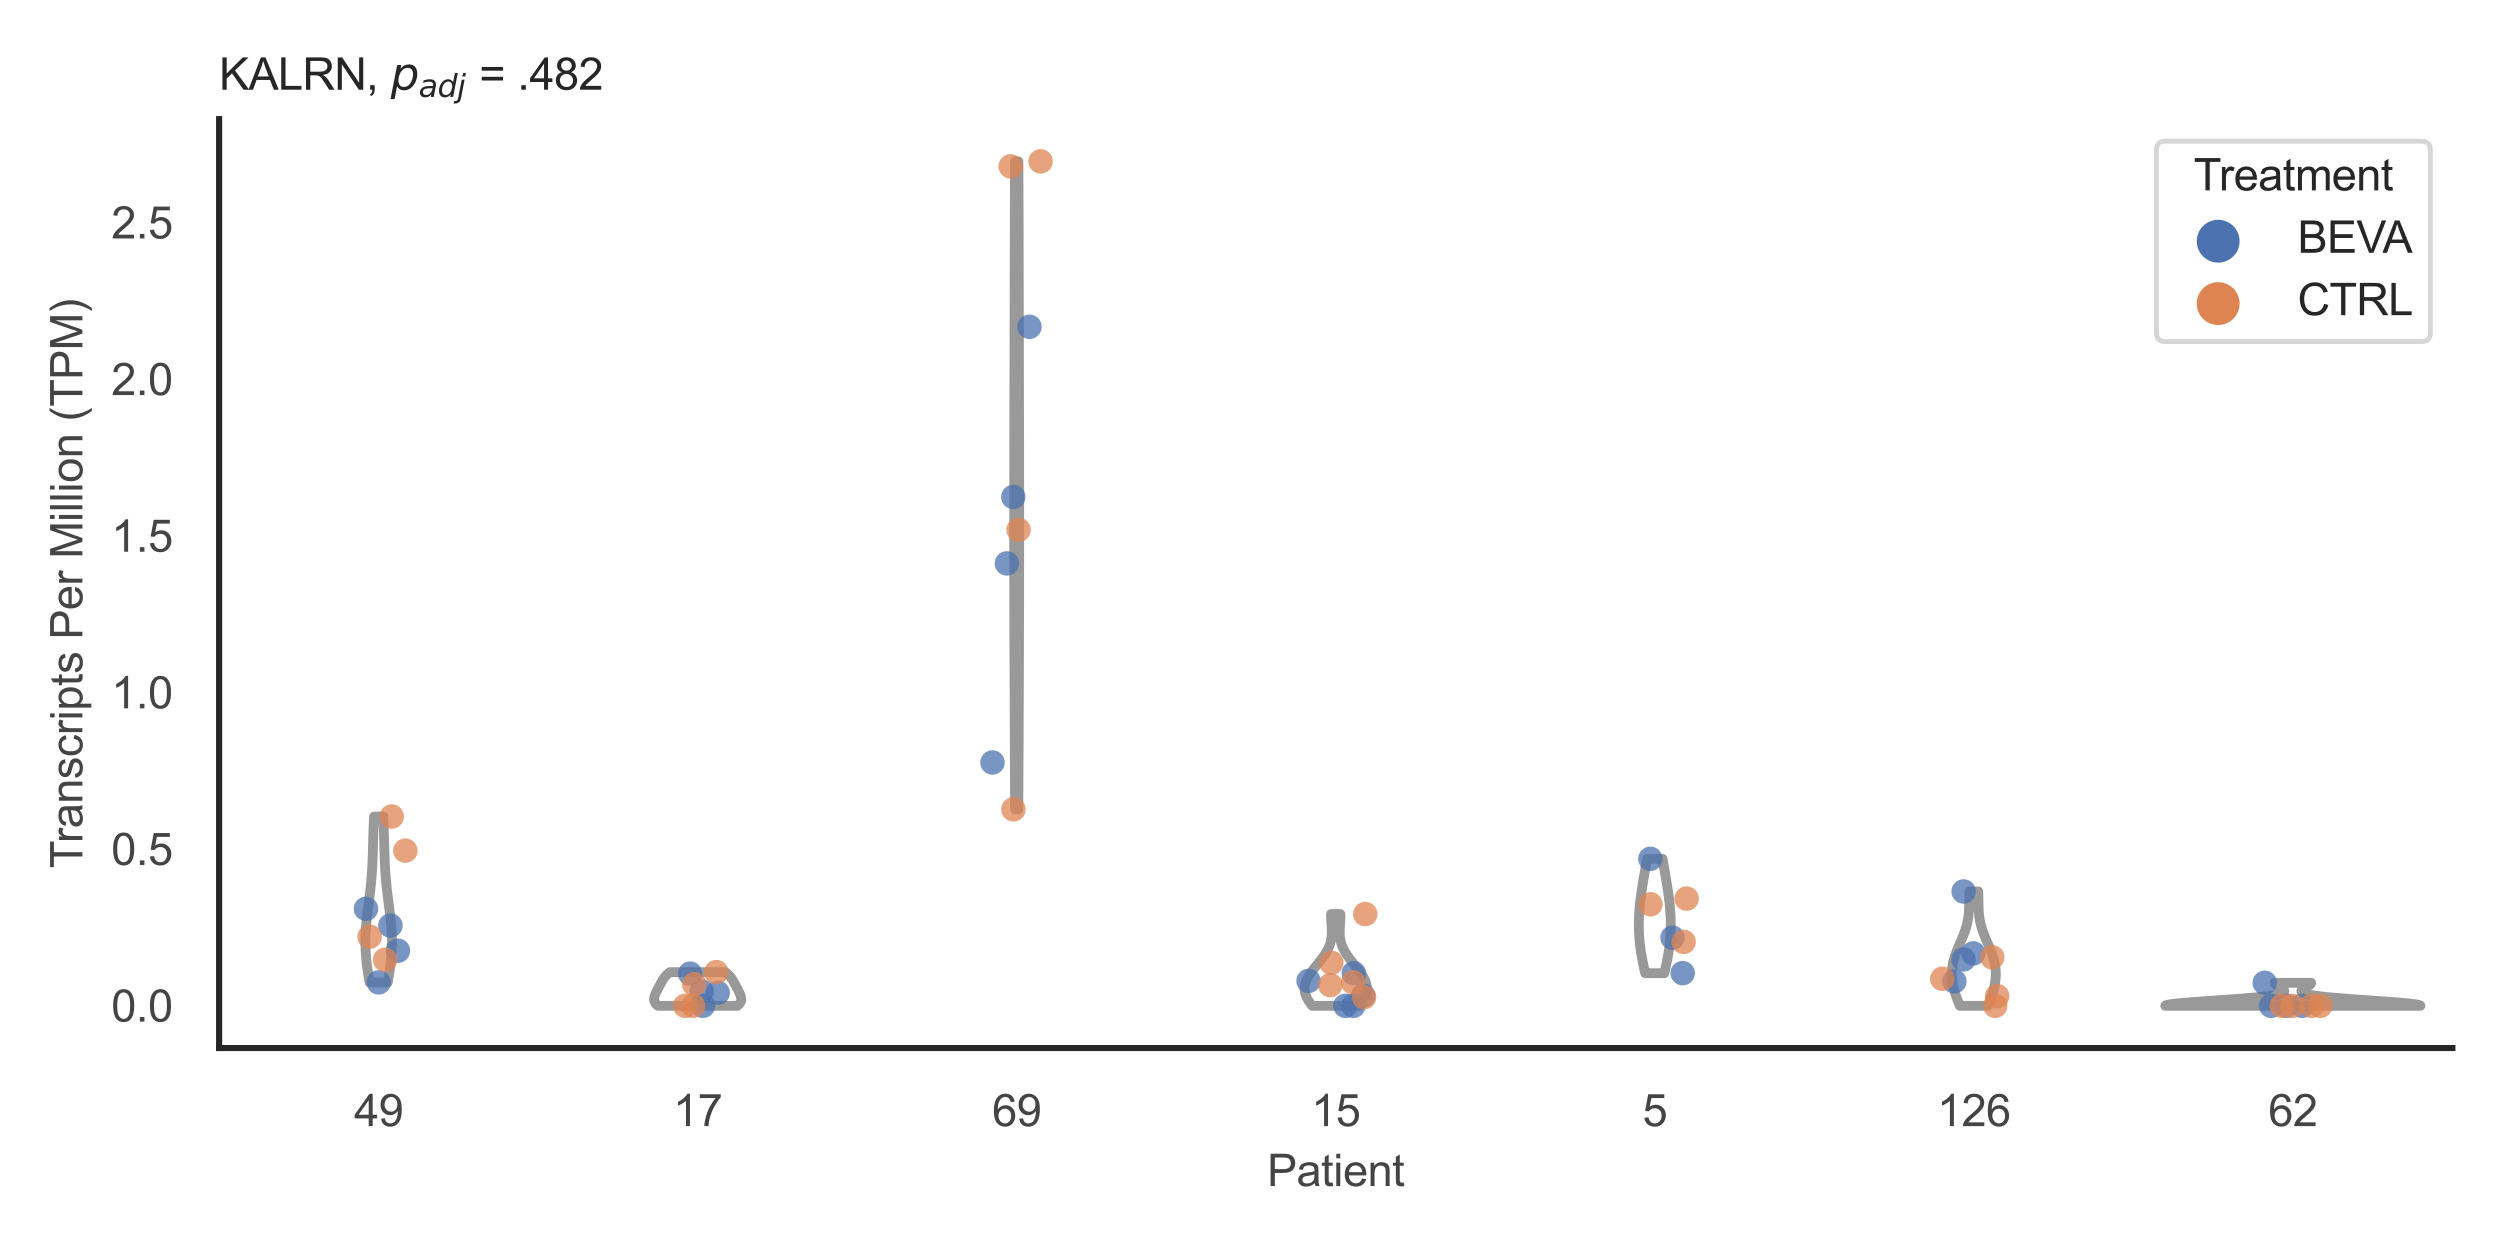 <?xml version="1.0" encoding="utf-8" standalone="no"?>
<!DOCTYPE svg PUBLIC "-//W3C//DTD SVG 1.1//EN"
  "http://www.w3.org/Graphics/SVG/1.1/DTD/svg11.dtd">
<svg xmlns:xlink="http://www.w3.org/1999/xlink" width="510.236pt" height="255.118pt" viewBox="0 0 510.236 255.118" xmlns="http://www.w3.org/2000/svg" version="1.1">
 <defs>
  <style type="text/css">*{stroke-linejoin: round; stroke-linecap: butt}</style>
 </defs>
 <g id="figure_1">
  <g id="patch_1">
   <path d="M 0 255.118 
L 510.236 255.118 
L 510.236 0 
L 0 0 
z
" style="fill: #ffffff"/>
  </g>
  <g id="axes_1">
   <g id="patch_2">
    <path d="M 44.72 213.898 
L 500.516 213.898 
L 500.516 24.32 
L 44.72 24.32 
z
" style="fill: #ffffff"/>
   </g>
   <g id="matplotlib.axis_1">
    <g id="xtick_1">
     <g id="text_1">
      <!-- 49 -->
      <g style="fill: #444444" transform="translate(72.272 229.84)scale(0.09 -0.09)">
       <defs>
        <path id="ArialMT-34" d="M 2069 0 
L 2069 1097 
L 81 1097 
L 81 1613 
L 2172 4581 
L 2631 4581 
L 2631 1613 
L 3250 1613 
L 3250 1097 
L 2631 1097 
L 2631 0 
L 2069 0 
z
M 2069 1613 
L 2069 3678 
L 634 1613 
L 2069 1613 
z
" transform="scale(0.016)"/>
        <path id="ArialMT-39" d="M 350 1059 
L 891 1109 
Q 959 728 1153 556 
Q 1347 384 1650 384 
Q 1909 384 2104 503 
Q 2300 622 2425 820 
Q 2550 1019 2634 1356 
Q 2719 1694 2719 2044 
Q 2719 2081 2716 2156 
Q 2547 1888 2255 1720 
Q 1963 1553 1622 1553 
Q 1053 1553 659 1965 
Q 266 2378 266 3053 
Q 266 3750 677 4175 
Q 1088 4600 1706 4600 
Q 2153 4600 2523 4359 
Q 2894 4119 3086 3673 
Q 3278 3228 3278 2384 
Q 3278 1506 3087 986 
Q 2897 466 2520 194 
Q 2144 -78 1638 -78 
Q 1100 -78 759 220 
Q 419 519 350 1059 
z
M 2653 3081 
Q 2653 3566 2395 3850 
Q 2138 4134 1775 4134 
Q 1400 4134 1122 3828 
Q 844 3522 844 3034 
Q 844 2597 1108 2323 
Q 1372 2050 1759 2050 
Q 2150 2050 2401 2323 
Q 2653 2597 2653 3081 
z
" transform="scale(0.016)"/>
       </defs>
       <use xlink:href="#ArialMT-34"/>
       <use xlink:href="#ArialMT-39" x="55.615"/>
      </g>
     </g>
    </g>
    <g id="xtick_2">
     <g id="text_2">
      <!-- 17 -->
      <g style="fill: #444444" transform="translate(137.386 229.84)scale(0.09 -0.09)">
       <defs>
        <path id="ArialMT-31" d="M 2384 0 
L 1822 0 
L 1822 3584 
Q 1619 3391 1289 3197 
Q 959 3003 697 2906 
L 697 3450 
Q 1169 3672 1522 3987 
Q 1875 4303 2022 4600 
L 2384 4600 
L 2384 0 
z
" transform="scale(0.016)"/>
        <path id="ArialMT-37" d="M 303 3981 
L 303 4522 
L 3269 4522 
L 3269 4084 
Q 2831 3619 2401 2847 
Q 1972 2075 1738 1259 
Q 1569 684 1522 0 
L 944 0 
Q 953 541 1156 1306 
Q 1359 2072 1739 2783 
Q 2119 3494 2547 3981 
L 303 3981 
z
" transform="scale(0.016)"/>
       </defs>
       <use xlink:href="#ArialMT-31"/>
       <use xlink:href="#ArialMT-37" x="55.615"/>
      </g>
     </g>
    </g>
    <g id="xtick_3">
     <g id="text_3">
      <!-- 69 -->
      <g style="fill: #444444" transform="translate(202.5 229.84)scale(0.09 -0.09)">
       <defs>
        <path id="ArialMT-36" d="M 3184 3459 
L 2625 3416 
Q 2550 3747 2413 3897 
Q 2184 4138 1850 4138 
Q 1581 4138 1378 3988 
Q 1113 3794 959 3422 
Q 806 3050 800 2363 
Q 1003 2672 1297 2822 
Q 1591 2972 1913 2972 
Q 2475 2972 2870 2558 
Q 3266 2144 3266 1488 
Q 3266 1056 3080 686 
Q 2894 316 2569 119 
Q 2244 -78 1831 -78 
Q 1128 -78 684 439 
Q 241 956 241 2144 
Q 241 3472 731 4075 
Q 1159 4600 1884 4600 
Q 2425 4600 2770 4297 
Q 3116 3994 3184 3459 
z
M 888 1484 
Q 888 1194 1011 928 
Q 1134 663 1356 523 
Q 1578 384 1822 384 
Q 2178 384 2434 671 
Q 2691 959 2691 1453 
Q 2691 1928 2437 2201 
Q 2184 2475 1800 2475 
Q 1419 2475 1153 2201 
Q 888 1928 888 1484 
z
" transform="scale(0.016)"/>
       </defs>
       <use xlink:href="#ArialMT-36"/>
       <use xlink:href="#ArialMT-39" x="55.615"/>
      </g>
     </g>
    </g>
    <g id="xtick_4">
     <g id="text_4">
      <!-- 15 -->
      <g style="fill: #444444" transform="translate(267.613 229.84)scale(0.09 -0.09)">
       <defs>
        <path id="ArialMT-35" d="M 266 1200 
L 856 1250 
Q 922 819 1161 601 
Q 1400 384 1738 384 
Q 2144 384 2425 690 
Q 2706 997 2706 1503 
Q 2706 1984 2436 2262 
Q 2166 2541 1728 2541 
Q 1456 2541 1237 2417 
Q 1019 2294 894 2097 
L 366 2166 
L 809 4519 
L 3088 4519 
L 3088 3981 
L 1259 3981 
L 1013 2750 
Q 1425 3038 1878 3038 
Q 2478 3038 2890 2622 
Q 3303 2206 3303 1553 
Q 3303 931 2941 478 
Q 2500 -78 1738 -78 
Q 1113 -78 717 272 
Q 322 622 266 1200 
z
" transform="scale(0.016)"/>
       </defs>
       <use xlink:href="#ArialMT-31"/>
       <use xlink:href="#ArialMT-35" x="55.615"/>
      </g>
     </g>
    </g>
    <g id="xtick_5">
     <g id="text_5">
      <!-- 5 -->
      <g style="fill: #444444" transform="translate(335.229 229.84)scale(0.09 -0.09)">
       <use xlink:href="#ArialMT-35"/>
      </g>
     </g>
    </g>
    <g id="xtick_6">
     <g id="text_6">
      <!-- 126 -->
      <g style="fill: #444444" transform="translate(395.338 229.84)scale(0.09 -0.09)">
       <defs>
        <path id="ArialMT-32" d="M 3222 541 
L 3222 0 
L 194 0 
Q 188 203 259 391 
Q 375 700 629 1000 
Q 884 1300 1366 1694 
Q 2113 2306 2375 2664 
Q 2638 3022 2638 3341 
Q 2638 3675 2398 3904 
Q 2159 4134 1775 4134 
Q 1369 4134 1125 3890 
Q 881 3647 878 3216 
L 300 3275 
Q 359 3922 746 4261 
Q 1134 4600 1788 4600 
Q 2447 4600 2831 4234 
Q 3216 3869 3216 3328 
Q 3216 3053 3103 2787 
Q 2991 2522 2730 2228 
Q 2469 1934 1863 1422 
Q 1356 997 1212 845 
Q 1069 694 975 541 
L 3222 541 
z
" transform="scale(0.016)"/>
       </defs>
       <use xlink:href="#ArialMT-31"/>
       <use xlink:href="#ArialMT-32" x="55.615"/>
       <use xlink:href="#ArialMT-36" x="111.23"/>
      </g>
     </g>
    </g>
    <g id="xtick_7">
     <g id="text_7">
      <!-- 62 -->
      <g style="fill: #444444" transform="translate(462.955 229.84)scale(0.09 -0.09)">
       <use xlink:href="#ArialMT-36"/>
       <use xlink:href="#ArialMT-32" x="55.615"/>
      </g>
     </g>
    </g>
    <g id="text_8">
     <!-- Patient -->
     <g style="fill: #444444" transform="translate(258.609 242.071)scale(0.09 -0.09)">
      <defs>
       <path id="ArialMT-50" d="M 494 0 
L 494 4581 
L 2222 4581 
Q 2678 4581 2919 4538 
Q 3256 4481 3484 4323 
Q 3713 4166 3852 3881 
Q 3991 3597 3991 3256 
Q 3991 2672 3619 2267 
Q 3247 1863 2275 1863 
L 1100 1863 
L 1100 0 
L 494 0 
z
M 1100 2403 
L 2284 2403 
Q 2872 2403 3119 2622 
Q 3366 2841 3366 3238 
Q 3366 3525 3220 3729 
Q 3075 3934 2838 4000 
Q 2684 4041 2272 4041 
L 1100 4041 
L 1100 2403 
z
" transform="scale(0.016)"/>
       <path id="ArialMT-61" d="M 2588 409 
Q 2275 144 1986 34 
Q 1697 -75 1366 -75 
Q 819 -75 525 192 
Q 231 459 231 875 
Q 231 1119 342 1320 
Q 453 1522 633 1644 
Q 813 1766 1038 1828 
Q 1203 1872 1538 1913 
Q 2219 1994 2541 2106 
Q 2544 2222 2544 2253 
Q 2544 2597 2384 2738 
Q 2169 2928 1744 2928 
Q 1347 2928 1158 2789 
Q 969 2650 878 2297 
L 328 2372 
Q 403 2725 575 2942 
Q 747 3159 1072 3276 
Q 1397 3394 1825 3394 
Q 2250 3394 2515 3294 
Q 2781 3194 2906 3042 
Q 3031 2891 3081 2659 
Q 3109 2516 3109 2141 
L 3109 1391 
Q 3109 606 3145 398 
Q 3181 191 3288 0 
L 2700 0 
Q 2613 175 2588 409 
z
M 2541 1666 
Q 2234 1541 1622 1453 
Q 1275 1403 1131 1340 
Q 988 1278 909 1158 
Q 831 1038 831 891 
Q 831 666 1001 516 
Q 1172 366 1500 366 
Q 1825 366 2078 508 
Q 2331 650 2450 897 
Q 2541 1088 2541 1459 
L 2541 1666 
z
" transform="scale(0.016)"/>
       <path id="ArialMT-74" d="M 1650 503 
L 1731 6 
Q 1494 -44 1306 -44 
Q 1000 -44 831 53 
Q 663 150 594 308 
Q 525 466 525 972 
L 525 2881 
L 113 2881 
L 113 3319 
L 525 3319 
L 525 4141 
L 1084 4478 
L 1084 3319 
L 1650 3319 
L 1650 2881 
L 1084 2881 
L 1084 941 
Q 1084 700 1114 631 
Q 1144 563 1211 522 
Q 1278 481 1403 481 
Q 1497 481 1650 503 
z
" transform="scale(0.016)"/>
       <path id="ArialMT-69" d="M 425 3934 
L 425 4581 
L 988 4581 
L 988 3934 
L 425 3934 
z
M 425 0 
L 425 3319 
L 988 3319 
L 988 0 
L 425 0 
z
" transform="scale(0.016)"/>
       <path id="ArialMT-65" d="M 2694 1069 
L 3275 997 
Q 3138 488 2766 206 
Q 2394 -75 1816 -75 
Q 1088 -75 661 373 
Q 234 822 234 1631 
Q 234 2469 665 2931 
Q 1097 3394 1784 3394 
Q 2450 3394 2872 2941 
Q 3294 2488 3294 1666 
Q 3294 1616 3291 1516 
L 816 1516 
Q 847 969 1125 678 
Q 1403 388 1819 388 
Q 2128 388 2347 550 
Q 2566 713 2694 1069 
z
M 847 1978 
L 2700 1978 
Q 2663 2397 2488 2606 
Q 2219 2931 1791 2931 
Q 1403 2931 1139 2672 
Q 875 2413 847 1978 
z
" transform="scale(0.016)"/>
       <path id="ArialMT-6e" d="M 422 0 
L 422 3319 
L 928 3319 
L 928 2847 
Q 1294 3394 1984 3394 
Q 2284 3394 2536 3286 
Q 2788 3178 2913 3003 
Q 3038 2828 3088 2588 
Q 3119 2431 3119 2041 
L 3119 0 
L 2556 0 
L 2556 2019 
Q 2556 2363 2490 2533 
Q 2425 2703 2258 2804 
Q 2091 2906 1866 2906 
Q 1506 2906 1245 2678 
Q 984 2450 984 1813 
L 984 0 
L 422 0 
z
" transform="scale(0.016)"/>
      </defs>
      <use xlink:href="#ArialMT-50"/>
      <use xlink:href="#ArialMT-61" x="66.699"/>
      <use xlink:href="#ArialMT-74" x="122.314"/>
      <use xlink:href="#ArialMT-69" x="150.098"/>
      <use xlink:href="#ArialMT-65" x="172.314"/>
      <use xlink:href="#ArialMT-6e" x="227.93"/>
      <use xlink:href="#ArialMT-74" x="283.545"/>
     </g>
    </g>
   </g>
   <g id="matplotlib.axis_2">
    <g id="ytick_1">
     <g id="text_9">
      <!-- 0.0 -->
      <g style="fill: #444444" transform="translate(22.71 208.502)scale(0.09 -0.09)">
       <defs>
        <path id="ArialMT-30" d="M 266 2259 
Q 266 3072 433 3567 
Q 600 4063 929 4331 
Q 1259 4600 1759 4600 
Q 2128 4600 2406 4451 
Q 2684 4303 2865 4023 
Q 3047 3744 3150 3342 
Q 3253 2941 3253 2259 
Q 3253 1453 3087 958 
Q 2922 463 2592 192 
Q 2263 -78 1759 -78 
Q 1097 -78 719 397 
Q 266 969 266 2259 
z
M 844 2259 
Q 844 1131 1108 757 
Q 1372 384 1759 384 
Q 2147 384 2411 759 
Q 2675 1134 2675 2259 
Q 2675 3391 2411 3762 
Q 2147 4134 1753 4134 
Q 1366 4134 1134 3806 
Q 844 3388 844 2259 
z
" transform="scale(0.016)"/>
        <path id="ArialMT-2e" d="M 581 0 
L 581 641 
L 1222 641 
L 1222 0 
L 581 0 
z
" transform="scale(0.016)"/>
       </defs>
       <use xlink:href="#ArialMT-30"/>
       <use xlink:href="#ArialMT-2e" x="55.615"/>
       <use xlink:href="#ArialMT-30" x="83.398"/>
      </g>
     </g>
    </g>
    <g id="ytick_2">
     <g id="text_10">
      <!-- 0.5 -->
      <g style="fill: #444444" transform="translate(22.71 176.535)scale(0.09 -0.09)">
       <use xlink:href="#ArialMT-30"/>
       <use xlink:href="#ArialMT-2e" x="55.615"/>
       <use xlink:href="#ArialMT-35" x="83.398"/>
      </g>
     </g>
    </g>
    <g id="ytick_3">
     <g id="text_11">
      <!-- 1.0 -->
      <g style="fill: #444444" transform="translate(22.71 144.568)scale(0.09 -0.09)">
       <use xlink:href="#ArialMT-31"/>
       <use xlink:href="#ArialMT-2e" x="55.615"/>
       <use xlink:href="#ArialMT-30" x="83.398"/>
      </g>
     </g>
    </g>
    <g id="ytick_4">
     <g id="text_12">
      <!-- 1.5 -->
      <g style="fill: #444444" transform="translate(22.71 112.601)scale(0.09 -0.09)">
       <use xlink:href="#ArialMT-31"/>
       <use xlink:href="#ArialMT-2e" x="55.615"/>
       <use xlink:href="#ArialMT-35" x="83.398"/>
      </g>
     </g>
    </g>
    <g id="ytick_5">
     <g id="text_13">
      <!-- 2.0 -->
      <g style="fill: #444444" transform="translate(22.71 80.634)scale(0.09 -0.09)">
       <use xlink:href="#ArialMT-32"/>
       <use xlink:href="#ArialMT-2e" x="55.615"/>
       <use xlink:href="#ArialMT-30" x="83.398"/>
      </g>
     </g>
    </g>
    <g id="ytick_6">
     <g id="text_14">
      <!-- 2.5 -->
      <g style="fill: #444444" transform="translate(22.71 48.667)scale(0.09 -0.09)">
       <use xlink:href="#ArialMT-32"/>
       <use xlink:href="#ArialMT-2e" x="55.615"/>
       <use xlink:href="#ArialMT-35" x="83.398"/>
      </g>
     </g>
    </g>
    <g id="text_15">
     <!-- Transcripts Per Million (TPM) -->
     <g style="fill: #444444" transform="translate(16.816 177.194)rotate(-90)scale(0.09 -0.09)">
      <defs>
       <path id="ArialMT-54" d="M 1659 0 
L 1659 4041 
L 150 4041 
L 150 4581 
L 3781 4581 
L 3781 4041 
L 2266 4041 
L 2266 0 
L 1659 0 
z
" transform="scale(0.016)"/>
       <path id="ArialMT-72" d="M 416 0 
L 416 3319 
L 922 3319 
L 922 2816 
Q 1116 3169 1280 3281 
Q 1444 3394 1641 3394 
Q 1925 3394 2219 3213 
L 2025 2691 
Q 1819 2813 1613 2813 
Q 1428 2813 1281 2702 
Q 1134 2591 1072 2394 
Q 978 2094 978 1738 
L 978 0 
L 416 0 
z
" transform="scale(0.016)"/>
       <path id="ArialMT-73" d="M 197 991 
L 753 1078 
Q 800 744 1014 566 
Q 1228 388 1613 388 
Q 2000 388 2187 545 
Q 2375 703 2375 916 
Q 2375 1106 2209 1216 
Q 2094 1291 1634 1406 
Q 1016 1563 777 1677 
Q 538 1791 414 1992 
Q 291 2194 291 2438 
Q 291 2659 392 2848 
Q 494 3038 669 3163 
Q 800 3259 1026 3326 
Q 1253 3394 1513 3394 
Q 1903 3394 2198 3281 
Q 2494 3169 2634 2976 
Q 2775 2784 2828 2463 
L 2278 2388 
Q 2241 2644 2061 2787 
Q 1881 2931 1553 2931 
Q 1166 2931 1000 2803 
Q 834 2675 834 2503 
Q 834 2394 903 2306 
Q 972 2216 1119 2156 
Q 1203 2125 1616 2013 
Q 2213 1853 2448 1751 
Q 2684 1650 2818 1456 
Q 2953 1263 2953 975 
Q 2953 694 2789 445 
Q 2625 197 2315 61 
Q 2006 -75 1616 -75 
Q 969 -75 630 194 
Q 291 463 197 991 
z
" transform="scale(0.016)"/>
       <path id="ArialMT-63" d="M 2588 1216 
L 3141 1144 
Q 3050 572 2676 248 
Q 2303 -75 1759 -75 
Q 1078 -75 664 370 
Q 250 816 250 1647 
Q 250 2184 428 2587 
Q 606 2991 970 3192 
Q 1334 3394 1763 3394 
Q 2303 3394 2647 3120 
Q 2991 2847 3088 2344 
L 2541 2259 
Q 2463 2594 2264 2762 
Q 2066 2931 1784 2931 
Q 1359 2931 1093 2626 
Q 828 2322 828 1663 
Q 828 994 1084 691 
Q 1341 388 1753 388 
Q 2084 388 2306 591 
Q 2528 794 2588 1216 
z
" transform="scale(0.016)"/>
       <path id="ArialMT-70" d="M 422 -1272 
L 422 3319 
L 934 3319 
L 934 2888 
Q 1116 3141 1344 3267 
Q 1572 3394 1897 3394 
Q 2322 3394 2647 3175 
Q 2972 2956 3137 2557 
Q 3303 2159 3303 1684 
Q 3303 1175 3120 767 
Q 2938 359 2589 142 
Q 2241 -75 1856 -75 
Q 1575 -75 1351 44 
Q 1128 163 984 344 
L 984 -1272 
L 422 -1272 
z
M 931 1641 
Q 931 1000 1190 694 
Q 1450 388 1819 388 
Q 2194 388 2461 705 
Q 2728 1022 2728 1688 
Q 2728 2322 2467 2637 
Q 2206 2953 1844 2953 
Q 1484 2953 1207 2617 
Q 931 2281 931 1641 
z
" transform="scale(0.016)"/>
       <path id="ArialMT-20" transform="scale(0.016)"/>
       <path id="ArialMT-4d" d="M 475 0 
L 475 4581 
L 1388 4581 
L 2472 1338 
Q 2622 884 2691 659 
Q 2769 909 2934 1394 
L 4031 4581 
L 4847 4581 
L 4847 0 
L 4263 0 
L 4263 3834 
L 2931 0 
L 2384 0 
L 1059 3900 
L 1059 0 
L 475 0 
z
" transform="scale(0.016)"/>
       <path id="ArialMT-6c" d="M 409 0 
L 409 4581 
L 972 4581 
L 972 0 
L 409 0 
z
" transform="scale(0.016)"/>
       <path id="ArialMT-6f" d="M 213 1659 
Q 213 2581 725 3025 
Q 1153 3394 1769 3394 
Q 2453 3394 2887 2945 
Q 3322 2497 3322 1706 
Q 3322 1066 3130 698 
Q 2938 331 2570 128 
Q 2203 -75 1769 -75 
Q 1072 -75 642 372 
Q 213 819 213 1659 
z
M 791 1659 
Q 791 1022 1069 705 
Q 1347 388 1769 388 
Q 2188 388 2466 706 
Q 2744 1025 2744 1678 
Q 2744 2294 2464 2611 
Q 2184 2928 1769 2928 
Q 1347 2928 1069 2612 
Q 791 2297 791 1659 
z
" transform="scale(0.016)"/>
       <path id="ArialMT-28" d="M 1497 -1347 
Q 1031 -759 709 28 
Q 388 816 388 1659 
Q 388 2403 628 3084 
Q 909 3875 1497 4659 
L 1900 4659 
Q 1522 4009 1400 3731 
Q 1209 3300 1100 2831 
Q 966 2247 966 1656 
Q 966 153 1900 -1347 
L 1497 -1347 
z
" transform="scale(0.016)"/>
       <path id="ArialMT-29" d="M 791 -1347 
L 388 -1347 
Q 1322 153 1322 1656 
Q 1322 2244 1188 2822 
Q 1081 3291 891 3722 
Q 769 4003 388 4659 
L 791 4659 
Q 1378 3875 1659 3084 
Q 1900 2403 1900 1659 
Q 1900 816 1576 28 
Q 1253 -759 791 -1347 
z
" transform="scale(0.016)"/>
      </defs>
      <use xlink:href="#ArialMT-54"/>
      <use xlink:href="#ArialMT-72" x="57.334"/>
      <use xlink:href="#ArialMT-61" x="90.635"/>
      <use xlink:href="#ArialMT-6e" x="146.25"/>
      <use xlink:href="#ArialMT-73" x="201.865"/>
      <use xlink:href="#ArialMT-63" x="251.865"/>
      <use xlink:href="#ArialMT-72" x="301.865"/>
      <use xlink:href="#ArialMT-69" x="335.166"/>
      <use xlink:href="#ArialMT-70" x="357.383"/>
      <use xlink:href="#ArialMT-74" x="412.998"/>
      <use xlink:href="#ArialMT-73" x="440.781"/>
      <use xlink:href="#ArialMT-20" x="490.781"/>
      <use xlink:href="#ArialMT-50" x="518.564"/>
      <use xlink:href="#ArialMT-65" x="585.264"/>
      <use xlink:href="#ArialMT-72" x="640.879"/>
      <use xlink:href="#ArialMT-20" x="674.18"/>
      <use xlink:href="#ArialMT-4d" x="701.963"/>
      <use xlink:href="#ArialMT-69" x="785.264"/>
      <use xlink:href="#ArialMT-6c" x="807.48"/>
      <use xlink:href="#ArialMT-6c" x="829.697"/>
      <use xlink:href="#ArialMT-69" x="851.914"/>
      <use xlink:href="#ArialMT-6f" x="874.131"/>
      <use xlink:href="#ArialMT-6e" x="929.746"/>
      <use xlink:href="#ArialMT-20" x="985.361"/>
      <use xlink:href="#ArialMT-28" x="1013.145"/>
      <use xlink:href="#ArialMT-54" x="1046.445"/>
      <use xlink:href="#ArialMT-50" x="1107.529"/>
      <use xlink:href="#ArialMT-4d" x="1174.229"/>
      <use xlink:href="#ArialMT-29" x="1257.529"/>
     </g>
    </g>
   </g>
   <g id="PolyCollection_1">
    <defs>
     <path id="m1dc7c49909" d="M 79.129 -54.616 
L 75.425 -54.616 
L 75.366 -54.958 
L 75.308 -55.3 
L 75.252 -55.642 
L 75.196 -55.984 
L 75.142 -56.326 
L 75.09 -56.668 
L 75.039 -57.01 
L 74.99 -57.352 
L 74.943 -57.694 
L 74.898 -58.036 
L 74.856 -58.378 
L 74.816 -58.719 
L 74.779 -59.061 
L 74.744 -59.403 
L 74.713 -59.745 
L 74.684 -60.087 
L 74.659 -60.429 
L 74.636 -60.771 
L 74.617 -61.113 
L 74.601 -61.455 
L 74.589 -61.797 
L 74.579 -62.139 
L 74.574 -62.481 
L 74.571 -62.823 
L 74.572 -63.165 
L 74.576 -63.507 
L 74.584 -63.849 
L 74.594 -64.191 
L 74.608 -64.532 
L 74.625 -64.874 
L 74.644 -65.216 
L 74.667 -65.558 
L 74.692 -65.9 
L 74.72 -66.242 
L 74.75 -66.584 
L 74.782 -66.926 
L 74.816 -67.268 
L 74.853 -67.61 
L 74.891 -67.952 
L 74.93 -68.294 
L 74.971 -68.636 
L 75.013 -68.978 
L 75.056 -69.32 
L 75.099 -69.662 
L 75.143 -70.004 
L 75.187 -70.345 
L 75.232 -70.687 
L 75.276 -71.029 
L 75.321 -71.371 
L 75.364 -71.713 
L 75.408 -72.055 
L 75.45 -72.397 
L 75.492 -72.739 
L 75.532 -73.081 
L 75.572 -73.423 
L 75.61 -73.765 
L 75.647 -74.107 
L 75.683 -74.449 
L 75.717 -74.791 
L 75.75 -75.133 
L 75.781 -75.475 
L 75.81 -75.817 
L 75.838 -76.158 
L 75.864 -76.5 
L 75.889 -76.842 
L 75.912 -77.184 
L 75.934 -77.526 
L 75.954 -77.868 
L 75.973 -78.21 
L 75.99 -78.552 
L 76.006 -78.894 
L 76.021 -79.236 
L 76.035 -79.578 
L 76.048 -79.92 
L 76.06 -80.262 
L 76.072 -80.604 
L 76.082 -80.946 
L 76.093 -81.288 
L 76.102 -81.63 
L 76.112 -81.971 
L 76.121 -82.313 
L 76.13 -82.655 
L 76.14 -82.997 
L 76.149 -83.339 
L 76.158 -83.681 
L 76.168 -84.023 
L 76.179 -84.365 
L 76.189 -84.707 
L 76.2 -85.049 
L 76.212 -85.391 
L 76.225 -85.733 
L 76.238 -86.075 
L 76.252 -86.417 
L 76.267 -86.759 
L 76.282 -87.101 
L 76.298 -87.443 
L 76.315 -87.784 
L 76.333 -88.126 
L 76.351 -88.468 
L 78.202 -88.468 
L 78.202 -88.468 
L 78.221 -88.126 
L 78.239 -87.784 
L 78.256 -87.443 
L 78.272 -87.101 
L 78.287 -86.759 
L 78.302 -86.417 
L 78.316 -86.075 
L 78.329 -85.733 
L 78.341 -85.391 
L 78.353 -85.049 
L 78.364 -84.707 
L 78.375 -84.365 
L 78.385 -84.023 
L 78.395 -83.681 
L 78.405 -83.339 
L 78.414 -82.997 
L 78.423 -82.655 
L 78.433 -82.313 
L 78.442 -81.971 
L 78.451 -81.63 
L 78.461 -81.288 
L 78.471 -80.946 
L 78.482 -80.604 
L 78.493 -80.262 
L 78.506 -79.92 
L 78.519 -79.578 
L 78.533 -79.236 
L 78.548 -78.894 
L 78.564 -78.552 
L 78.581 -78.21 
L 78.6 -77.868 
L 78.62 -77.526 
L 78.642 -77.184 
L 78.665 -76.842 
L 78.689 -76.5 
L 78.716 -76.158 
L 78.744 -75.817 
L 78.773 -75.475 
L 78.804 -75.133 
L 78.837 -74.791 
L 78.871 -74.449 
L 78.906 -74.107 
L 78.943 -73.765 
L 78.982 -73.423 
L 79.021 -73.081 
L 79.062 -72.739 
L 79.104 -72.397 
L 79.146 -72.055 
L 79.189 -71.713 
L 79.233 -71.371 
L 79.277 -71.029 
L 79.322 -70.687 
L 79.366 -70.345 
L 79.411 -70.004 
L 79.455 -69.662 
L 79.498 -69.32 
L 79.541 -68.978 
L 79.583 -68.636 
L 79.624 -68.294 
L 79.663 -67.952 
L 79.701 -67.61 
L 79.737 -67.268 
L 79.772 -66.926 
L 79.804 -66.584 
L 79.834 -66.242 
L 79.862 -65.9 
L 79.887 -65.558 
L 79.909 -65.216 
L 79.929 -64.874 
L 79.946 -64.532 
L 79.96 -64.191 
L 79.97 -63.849 
L 79.978 -63.507 
L 79.982 -63.165 
L 79.983 -62.823 
L 79.98 -62.481 
L 79.974 -62.139 
L 79.965 -61.797 
L 79.952 -61.455 
L 79.937 -61.113 
L 79.917 -60.771 
L 79.895 -60.429 
L 79.87 -60.087 
L 79.841 -59.745 
L 79.809 -59.403 
L 79.775 -59.061 
L 79.738 -58.719 
L 79.698 -58.378 
L 79.656 -58.036 
L 79.611 -57.694 
L 79.564 -57.352 
L 79.515 -57.01 
L 79.464 -56.668 
L 79.412 -56.326 
L 79.358 -55.984 
L 79.302 -55.642 
L 79.245 -55.3 
L 79.188 -54.958 
L 79.129 -54.616 
z
" style="stroke: #999999; stroke-width: 2"/>
    </defs>
    <g clip-path="url(#pe7a6a1341e)">
     <use xlink:href="#m1dc7c49909" x="0" y="255.118" style="fill: #ffffff; stroke: #999999; stroke-width: 2"/>
    </g>
   </g>
   <g id="PolyCollection_2">
    <defs>
     <path id="m069c819463" d="M 150.484 -49.837 
L 134.297 -49.837 
L 134.209 -49.907 
L 134.126 -49.976 
L 134.048 -50.045 
L 133.976 -50.115 
L 133.91 -50.184 
L 133.849 -50.253 
L 133.793 -50.323 
L 133.743 -50.392 
L 133.698 -50.461 
L 133.657 -50.531 
L 133.622 -50.6 
L 133.591 -50.669 
L 133.565 -50.739 
L 133.544 -50.808 
L 133.526 -50.877 
L 133.513 -50.947 
L 133.503 -51.016 
L 133.497 -51.085 
L 133.494 -51.155 
L 133.494 -51.224 
L 133.498 -51.293 
L 133.504 -51.363 
L 133.513 -51.432 
L 133.524 -51.501 
L 133.538 -51.571 
L 133.554 -51.64 
L 133.571 -51.709 
L 133.591 -51.779 
L 133.612 -51.848 
L 133.635 -51.917 
L 133.659 -51.987 
L 133.685 -52.056 
L 133.711 -52.125 
L 133.739 -52.195 
L 133.768 -52.264 
L 133.797 -52.333 
L 133.828 -52.403 
L 133.859 -52.472 
L 133.891 -52.541 
L 133.923 -52.611 
L 133.956 -52.68 
L 133.99 -52.749 
L 134.024 -52.819 
L 134.059 -52.888 
L 134.093 -52.957 
L 134.129 -53.027 
L 134.164 -53.096 
L 134.2 -53.165 
L 134.236 -53.235 
L 134.272 -53.304 
L 134.309 -53.373 
L 134.345 -53.443 
L 134.382 -53.512 
L 134.419 -53.581 
L 134.456 -53.651 
L 134.493 -53.72 
L 134.53 -53.789 
L 134.567 -53.859 
L 134.604 -53.928 
L 134.642 -53.997 
L 134.679 -54.067 
L 134.716 -54.136 
L 134.754 -54.205 
L 134.791 -54.275 
L 134.828 -54.344 
L 134.866 -54.413 
L 134.904 -54.483 
L 134.942 -54.552 
L 134.98 -54.621 
L 135.019 -54.691 
L 135.057 -54.76 
L 135.097 -54.829 
L 135.137 -54.899 
L 135.177 -54.968 
L 135.219 -55.037 
L 135.261 -55.107 
L 135.304 -55.176 
L 135.348 -55.245 
L 135.393 -55.315 
L 135.44 -55.384 
L 135.488 -55.453 
L 135.537 -55.523 
L 135.588 -55.592 
L 135.641 -55.661 
L 135.696 -55.731 
L 135.753 -55.8 
L 135.812 -55.869 
L 135.873 -55.939 
L 135.936 -56.008 
L 136.002 -56.077 
L 136.07 -56.147 
L 136.141 -56.216 
L 136.215 -56.285 
L 136.291 -56.355 
L 136.37 -56.424 
L 136.452 -56.493 
L 136.537 -56.563 
L 136.624 -56.632 
L 136.714 -56.701 
L 148.067 -56.701 
L 148.067 -56.701 
L 148.157 -56.632 
L 148.244 -56.563 
L 148.329 -56.493 
L 148.411 -56.424 
L 148.49 -56.355 
L 148.566 -56.285 
L 148.64 -56.216 
L 148.711 -56.147 
L 148.779 -56.077 
L 148.845 -56.008 
L 148.909 -55.939 
L 148.97 -55.869 
L 149.029 -55.8 
L 149.085 -55.731 
L 149.14 -55.661 
L 149.193 -55.592 
L 149.244 -55.523 
L 149.294 -55.453 
L 149.342 -55.384 
L 149.388 -55.315 
L 149.433 -55.245 
L 149.477 -55.176 
L 149.521 -55.107 
L 149.563 -55.037 
L 149.604 -54.968 
L 149.644 -54.899 
L 149.684 -54.829 
L 149.724 -54.76 
L 149.763 -54.691 
L 149.801 -54.621 
L 149.839 -54.552 
L 149.877 -54.483 
L 149.915 -54.413 
L 149.953 -54.344 
L 149.99 -54.275 
L 150.028 -54.205 
L 150.065 -54.136 
L 150.102 -54.067 
L 150.14 -53.997 
L 150.177 -53.928 
L 150.214 -53.859 
L 150.251 -53.789 
L 150.288 -53.72 
L 150.325 -53.651 
L 150.362 -53.581 
L 150.399 -53.512 
L 150.436 -53.443 
L 150.472 -53.373 
L 150.509 -53.304 
L 150.545 -53.235 
L 150.581 -53.165 
L 150.617 -53.096 
L 150.653 -53.027 
L 150.688 -52.957 
L 150.723 -52.888 
L 150.757 -52.819 
L 150.791 -52.749 
L 150.825 -52.68 
L 150.858 -52.611 
L 150.89 -52.541 
L 150.922 -52.472 
L 150.953 -52.403 
L 150.984 -52.333 
L 151.014 -52.264 
L 151.042 -52.195 
L 151.07 -52.125 
L 151.097 -52.056 
L 151.122 -51.987 
L 151.146 -51.917 
L 151.169 -51.848 
L 151.19 -51.779 
L 151.21 -51.709 
L 151.228 -51.64 
L 151.243 -51.571 
L 151.257 -51.501 
L 151.268 -51.432 
L 151.277 -51.363 
L 151.284 -51.293 
L 151.287 -51.224 
L 151.287 -51.155 
L 151.285 -51.085 
L 151.278 -51.016 
L 151.269 -50.947 
L 151.255 -50.877 
L 151.238 -50.808 
L 151.216 -50.739 
L 151.19 -50.669 
L 151.159 -50.6 
L 151.124 -50.531 
L 151.084 -50.461 
L 151.038 -50.392 
L 150.988 -50.323 
L 150.933 -50.253 
L 150.872 -50.184 
L 150.805 -50.115 
L 150.733 -50.045 
L 150.656 -49.976 
L 150.573 -49.907 
L 150.484 -49.837 
z
" style="stroke: #999999; stroke-width: 2"/>
    </defs>
    <g clip-path="url(#pe7a6a1341e)">
     <use xlink:href="#m069c819463" x="0" y="255.118" style="fill: #ffffff; stroke: #999999; stroke-width: 2"/>
    </g>
   </g>
   <g id="PolyCollection_3">
    <defs>
     <path id="m956216629d" d="M 207.833 -89.939 
L 207.175 -89.939 
L 207.168 -91.275 
L 207.161 -92.611 
L 207.154 -93.946 
L 207.147 -95.282 
L 207.14 -96.618 
L 207.133 -97.954 
L 207.126 -99.29 
L 207.12 -100.625 
L 207.113 -101.961 
L 207.107 -103.297 
L 207.101 -104.633 
L 207.095 -105.968 
L 207.089 -107.304 
L 207.083 -108.64 
L 207.078 -109.976 
L 207.072 -111.312 
L 207.067 -112.647 
L 207.062 -113.983 
L 207.057 -115.319 
L 207.052 -116.655 
L 207.047 -117.99 
L 207.042 -119.326 
L 207.038 -120.662 
L 207.034 -121.998 
L 207.03 -123.334 
L 207.026 -124.669 
L 207.022 -126.005 
L 207.019 -127.341 
L 207.015 -128.677 
L 207.012 -130.012 
L 207.009 -131.348 
L 207.007 -132.684 
L 207.004 -134.02 
L 207.002 -135.356 
L 207 -136.691 
L 206.998 -138.027 
L 206.997 -139.363 
L 206.995 -140.699 
L 206.994 -142.034 
L 206.993 -143.37 
L 206.993 -144.706 
L 206.992 -146.042 
L 206.992 -147.378 
L 206.992 -148.713 
L 206.993 -150.049 
L 206.993 -151.385 
L 206.994 -152.721 
L 206.995 -154.056 
L 206.996 -155.392 
L 206.998 -156.728 
L 206.999 -158.064 
L 207.001 -159.399 
L 207.003 -160.735 
L 207.005 -162.071 
L 207.007 -163.407 
L 207.009 -164.743 
L 207.011 -166.078 
L 207.014 -167.414 
L 207.016 -168.75 
L 207.019 -170.086 
L 207.022 -171.421 
L 207.025 -172.757 
L 207.027 -174.093 
L 207.03 -175.429 
L 207.033 -176.765 
L 207.036 -178.1 
L 207.039 -179.436 
L 207.042 -180.772 
L 207.044 -182.108 
L 207.047 -183.443 
L 207.05 -184.779 
L 207.053 -186.115 
L 207.056 -187.451 
L 207.059 -188.787 
L 207.062 -190.122 
L 207.064 -191.458 
L 207.067 -192.794 
L 207.07 -194.13 
L 207.073 -195.465 
L 207.076 -196.801 
L 207.079 -198.137 
L 207.082 -199.473 
L 207.085 -200.809 
L 207.089 -202.144 
L 207.092 -203.48 
L 207.096 -204.816 
L 207.099 -206.152 
L 207.103 -207.487 
L 207.107 -208.823 
L 207.111 -210.159 
L 207.115 -211.495 
L 207.119 -212.83 
L 207.124 -214.166 
L 207.128 -215.502 
L 207.133 -216.838 
L 207.138 -218.174 
L 207.144 -219.509 
L 207.149 -220.845 
L 207.155 -222.181 
L 207.854 -222.181 
L 207.854 -222.181 
L 207.859 -220.845 
L 207.865 -219.509 
L 207.87 -218.174 
L 207.875 -216.838 
L 207.88 -215.502 
L 207.885 -214.166 
L 207.89 -212.83 
L 207.894 -211.495 
L 207.898 -210.159 
L 207.902 -208.823 
L 207.906 -207.487 
L 207.91 -206.152 
L 207.913 -204.816 
L 207.917 -203.48 
L 207.92 -202.144 
L 207.923 -200.809 
L 207.926 -199.473 
L 207.929 -198.137 
L 207.933 -196.801 
L 207.936 -195.465 
L 207.938 -194.13 
L 207.941 -192.794 
L 207.944 -191.458 
L 207.947 -190.122 
L 207.95 -188.787 
L 207.953 -187.451 
L 207.956 -186.115 
L 207.959 -184.779 
L 207.961 -183.443 
L 207.964 -182.108 
L 207.967 -180.772 
L 207.97 -179.436 
L 207.973 -178.1 
L 207.976 -176.765 
L 207.979 -175.429 
L 207.981 -174.093 
L 207.984 -172.757 
L 207.987 -171.421 
L 207.99 -170.086 
L 207.992 -168.75 
L 207.995 -167.414 
L 207.997 -166.078 
L 208 -164.743 
L 208.002 -163.407 
L 208.004 -162.071 
L 208.006 -160.735 
L 208.008 -159.399 
L 208.01 -158.064 
L 208.011 -156.728 
L 208.013 -155.392 
L 208.014 -154.056 
L 208.015 -152.721 
L 208.015 -151.385 
L 208.016 -150.049 
L 208.016 -148.713 
L 208.016 -147.378 
L 208.016 -146.042 
L 208.016 -144.706 
L 208.015 -143.37 
L 208.014 -142.034 
L 208.013 -140.699 
L 208.012 -139.363 
L 208.011 -138.027 
L 208.009 -136.691 
L 208.007 -135.356 
L 208.004 -134.02 
L 208.002 -132.684 
L 207.999 -131.348 
L 207.996 -130.012 
L 207.993 -128.677 
L 207.99 -127.341 
L 207.986 -126.005 
L 207.983 -124.669 
L 207.979 -123.334 
L 207.975 -121.998 
L 207.971 -120.662 
L 207.966 -119.326 
L 207.962 -117.99 
L 207.957 -116.655 
L 207.952 -115.319 
L 207.947 -113.983 
L 207.942 -112.647 
L 207.937 -111.312 
L 207.931 -109.976 
L 207.926 -108.64 
L 207.92 -107.304 
L 207.914 -105.968 
L 207.908 -104.633 
L 207.902 -103.297 
L 207.895 -101.961 
L 207.889 -100.625 
L 207.883 -99.29 
L 207.876 -97.954 
L 207.869 -96.618 
L 207.862 -95.282 
L 207.855 -93.946 
L 207.848 -92.611 
L 207.841 -91.275 
L 207.833 -89.939 
z
" style="stroke: #999999; stroke-width: 2"/>
    </defs>
    <g clip-path="url(#pe7a6a1341e)">
     <use xlink:href="#m956216629d" x="0" y="255.118" style="fill: #ffffff; stroke: #999999; stroke-width: 2"/>
    </g>
   </g>
   <g id="PolyCollection_4">
    <defs>
     <path id="m950ea6af16" d="M 277.422 -49.837 
L 267.814 -49.837 
L 267.666 -50.026 
L 267.522 -50.215 
L 267.384 -50.405 
L 267.252 -50.594 
L 267.126 -50.783 
L 267.007 -50.972 
L 266.896 -51.161 
L 266.793 -51.35 
L 266.698 -51.54 
L 266.611 -51.729 
L 266.533 -51.918 
L 266.465 -52.107 
L 266.406 -52.296 
L 266.356 -52.485 
L 266.316 -52.675 
L 266.286 -52.864 
L 266.265 -53.053 
L 266.255 -53.242 
L 266.254 -53.431 
L 266.264 -53.62 
L 266.283 -53.809 
L 266.311 -53.999 
L 266.349 -54.188 
L 266.397 -54.377 
L 266.453 -54.566 
L 266.518 -54.755 
L 266.592 -54.944 
L 266.674 -55.134 
L 266.764 -55.323 
L 266.861 -55.512 
L 266.966 -55.701 
L 267.077 -55.89 
L 267.194 -56.079 
L 267.317 -56.269 
L 267.445 -56.458 
L 267.579 -56.647 
L 267.716 -56.836 
L 267.857 -57.025 
L 268.002 -57.214 
L 268.149 -57.403 
L 268.299 -57.593 
L 268.45 -57.782 
L 268.602 -57.971 
L 268.755 -58.16 
L 268.908 -58.349 
L 269.061 -58.538 
L 269.212 -58.728 
L 269.362 -58.917 
L 269.511 -59.106 
L 269.657 -59.295 
L 269.8 -59.484 
L 269.941 -59.673 
L 270.077 -59.862 
L 270.21 -60.052 
L 270.339 -60.241 
L 270.463 -60.43 
L 270.582 -60.619 
L 270.696 -60.808 
L 270.805 -60.997 
L 270.908 -61.187 
L 271.006 -61.376 
L 271.098 -61.565 
L 271.185 -61.754 
L 271.265 -61.943 
L 271.339 -62.132 
L 271.408 -62.322 
L 271.47 -62.511 
L 271.527 -62.7 
L 271.578 -62.889 
L 271.623 -63.078 
L 271.663 -63.267 
L 271.697 -63.456 
L 271.726 -63.646 
L 271.75 -63.835 
L 271.77 -64.024 
L 271.785 -64.213 
L 271.796 -64.402 
L 271.803 -64.591 
L 271.807 -64.781 
L 271.807 -64.97 
L 271.805 -65.159 
L 271.8 -65.348 
L 271.793 -65.537 
L 271.784 -65.726 
L 271.774 -65.915 
L 271.762 -66.105 
L 271.75 -66.294 
L 271.738 -66.483 
L 271.726 -66.672 
L 271.714 -66.861 
L 271.702 -67.05 
L 271.692 -67.24 
L 271.683 -67.429 
L 271.675 -67.618 
L 271.669 -67.807 
L 271.664 -67.996 
L 271.662 -68.185 
L 271.662 -68.375 
L 271.664 -68.564 
L 273.573 -68.564 
L 273.573 -68.564 
L 273.575 -68.375 
L 273.574 -68.185 
L 273.572 -67.996 
L 273.568 -67.807 
L 273.561 -67.618 
L 273.554 -67.429 
L 273.544 -67.24 
L 273.534 -67.05 
L 273.523 -66.861 
L 273.511 -66.672 
L 273.498 -66.483 
L 273.486 -66.294 
L 273.474 -66.105 
L 273.463 -65.915 
L 273.452 -65.726 
L 273.444 -65.537 
L 273.437 -65.348 
L 273.432 -65.159 
L 273.429 -64.97 
L 273.43 -64.781 
L 273.433 -64.591 
L 273.44 -64.402 
L 273.451 -64.213 
L 273.466 -64.024 
L 273.486 -63.835 
L 273.51 -63.646 
L 273.539 -63.456 
L 273.574 -63.267 
L 273.613 -63.078 
L 273.658 -62.889 
L 273.709 -62.7 
L 273.766 -62.511 
L 273.828 -62.322 
L 273.897 -62.132 
L 273.971 -61.943 
L 274.052 -61.754 
L 274.138 -61.565 
L 274.23 -61.376 
L 274.328 -61.187 
L 274.431 -60.997 
L 274.54 -60.808 
L 274.654 -60.619 
L 274.774 -60.43 
L 274.898 -60.241 
L 275.026 -60.052 
L 275.159 -59.862 
L 275.296 -59.673 
L 275.436 -59.484 
L 275.579 -59.295 
L 275.725 -59.106 
L 275.874 -58.917 
L 276.024 -58.728 
L 276.176 -58.538 
L 276.328 -58.349 
L 276.481 -58.16 
L 276.634 -57.971 
L 276.786 -57.782 
L 276.938 -57.593 
L 277.087 -57.403 
L 277.234 -57.214 
L 277.379 -57.025 
L 277.52 -56.836 
L 277.658 -56.647 
L 277.791 -56.458 
L 277.919 -56.269 
L 278.042 -56.079 
L 278.16 -55.89 
L 278.271 -55.701 
L 278.375 -55.512 
L 278.472 -55.323 
L 278.562 -55.134 
L 278.644 -54.944 
L 278.718 -54.755 
L 278.783 -54.566 
L 278.84 -54.377 
L 278.887 -54.188 
L 278.925 -53.999 
L 278.954 -53.809 
L 278.973 -53.62 
L 278.982 -53.431 
L 278.981 -53.242 
L 278.971 -53.053 
L 278.951 -52.864 
L 278.92 -52.675 
L 278.88 -52.485 
L 278.831 -52.296 
L 278.771 -52.107 
L 278.703 -51.918 
L 278.625 -51.729 
L 278.539 -51.54 
L 278.444 -51.35 
L 278.34 -51.161 
L 278.229 -50.972 
L 278.11 -50.783 
L 277.985 -50.594 
L 277.852 -50.405 
L 277.714 -50.215 
L 277.57 -50.026 
L 277.422 -49.837 
z
" style="stroke: #999999; stroke-width: 2"/>
    </defs>
    <g clip-path="url(#pe7a6a1341e)">
     <use xlink:href="#m950ea6af16" x="0" y="255.118" style="fill: #ffffff; stroke: #999999; stroke-width: 2"/>
    </g>
   </g>
   <g id="PolyCollection_5">
    <defs>
     <path id="m2fe6a7b17b" d="M 339.692 -56.503 
L 335.772 -56.503 
L 335.719 -56.739 
L 335.666 -56.975 
L 335.613 -57.21 
L 335.561 -57.446 
L 335.51 -57.682 
L 335.459 -57.917 
L 335.409 -58.153 
L 335.36 -58.389 
L 335.312 -58.625 
L 335.264 -58.86 
L 335.218 -59.096 
L 335.172 -59.332 
L 335.128 -59.567 
L 335.085 -59.803 
L 335.043 -60.039 
L 335.002 -60.274 
L 334.963 -60.51 
L 334.925 -60.746 
L 334.888 -60.982 
L 334.853 -61.217 
L 334.819 -61.453 
L 334.787 -61.689 
L 334.756 -61.924 
L 334.727 -62.16 
L 334.699 -62.396 
L 334.673 -62.631 
L 334.649 -62.867 
L 334.626 -63.103 
L 334.605 -63.339 
L 334.585 -63.574 
L 334.567 -63.81 
L 334.551 -64.046 
L 334.536 -64.281 
L 334.523 -64.517 
L 334.511 -64.753 
L 334.501 -64.988 
L 334.493 -65.224 
L 334.486 -65.46 
L 334.481 -65.696 
L 334.477 -65.931 
L 334.475 -66.167 
L 334.474 -66.403 
L 334.475 -66.638 
L 334.477 -66.874 
L 334.481 -67.11 
L 334.487 -67.345 
L 334.493 -67.581 
L 334.502 -67.817 
L 334.511 -68.052 
L 334.522 -68.288 
L 334.535 -68.524 
L 334.548 -68.76 
L 334.564 -68.995 
L 334.58 -69.231 
L 334.598 -69.467 
L 334.617 -69.702 
L 334.637 -69.938 
L 334.659 -70.174 
L 334.682 -70.409 
L 334.706 -70.645 
L 334.731 -70.881 
L 334.757 -71.117 
L 334.785 -71.352 
L 334.813 -71.588 
L 334.842 -71.824 
L 334.873 -72.059 
L 334.904 -72.295 
L 334.936 -72.531 
L 334.969 -72.766 
L 335.003 -73.002 
L 335.038 -73.238 
L 335.073 -73.474 
L 335.109 -73.709 
L 335.146 -73.945 
L 335.183 -74.181 
L 335.221 -74.416 
L 335.259 -74.652 
L 335.297 -74.888 
L 335.336 -75.123 
L 335.376 -75.359 
L 335.415 -75.595 
L 335.455 -75.831 
L 335.495 -76.066 
L 335.535 -76.302 
L 335.576 -76.538 
L 335.617 -76.773 
L 335.657 -77.009 
L 335.698 -77.245 
L 335.739 -77.48 
L 335.78 -77.716 
L 335.821 -77.952 
L 335.862 -78.188 
L 335.903 -78.423 
L 335.945 -78.659 
L 335.986 -78.895 
L 336.027 -79.13 
L 336.068 -79.366 
L 336.109 -79.602 
L 336.15 -79.837 
L 339.314 -79.837 
L 339.314 -79.837 
L 339.355 -79.602 
L 339.396 -79.366 
L 339.437 -79.13 
L 339.478 -78.895 
L 339.519 -78.659 
L 339.56 -78.423 
L 339.601 -78.188 
L 339.642 -77.952 
L 339.684 -77.716 
L 339.725 -77.48 
L 339.765 -77.245 
L 339.806 -77.009 
L 339.847 -76.773 
L 339.888 -76.538 
L 339.928 -76.302 
L 339.969 -76.066 
L 340.009 -75.831 
L 340.049 -75.595 
L 340.088 -75.359 
L 340.127 -75.123 
L 340.166 -74.888 
L 340.205 -74.652 
L 340.243 -74.416 
L 340.281 -74.181 
L 340.318 -73.945 
L 340.355 -73.709 
L 340.39 -73.474 
L 340.426 -73.238 
L 340.46 -73.002 
L 340.494 -72.766 
L 340.527 -72.531 
L 340.56 -72.295 
L 340.591 -72.059 
L 340.621 -71.824 
L 340.651 -71.588 
L 340.679 -71.352 
L 340.707 -71.117 
L 340.733 -70.881 
L 340.758 -70.645 
L 340.782 -70.409 
L 340.805 -70.174 
L 340.826 -69.938 
L 340.847 -69.702 
L 340.866 -69.467 
L 340.884 -69.231 
L 340.9 -68.995 
L 340.915 -68.76 
L 340.929 -68.524 
L 340.941 -68.288 
L 340.953 -68.052 
L 340.962 -67.817 
L 340.97 -67.581 
L 340.977 -67.345 
L 340.982 -67.11 
L 340.986 -66.874 
L 340.989 -66.638 
L 340.989 -66.403 
L 340.989 -66.167 
L 340.987 -65.931 
L 340.983 -65.696 
L 340.978 -65.46 
L 340.971 -65.224 
L 340.962 -64.988 
L 340.952 -64.753 
L 340.941 -64.517 
L 340.928 -64.281 
L 340.913 -64.046 
L 340.896 -63.81 
L 340.878 -63.574 
L 340.859 -63.339 
L 340.838 -63.103 
L 340.815 -62.867 
L 340.79 -62.631 
L 340.764 -62.396 
L 340.737 -62.16 
L 340.707 -61.924 
L 340.677 -61.689 
L 340.645 -61.453 
L 340.611 -61.217 
L 340.576 -60.982 
L 340.539 -60.746 
L 340.501 -60.51 
L 340.462 -60.274 
L 340.421 -60.039 
L 340.379 -59.803 
L 340.336 -59.567 
L 340.292 -59.332 
L 340.246 -59.096 
L 340.2 -58.86 
L 340.152 -58.625 
L 340.104 -58.389 
L 340.055 -58.153 
L 340.005 -57.917 
L 339.954 -57.682 
L 339.902 -57.446 
L 339.85 -57.21 
L 339.798 -56.975 
L 339.745 -56.739 
L 339.692 -56.503 
z
" style="stroke: #999999; stroke-width: 2"/>
    </defs>
    <g clip-path="url(#pe7a6a1341e)">
     <use xlink:href="#m2fe6a7b17b" x="0" y="255.118" style="fill: #ffffff; stroke: #999999; stroke-width: 2"/>
    </g>
   </g>
   <g id="PolyCollection_6">
    <defs>
     <path id="mad15c87ffd" d="M 405.705 -49.837 
L 399.986 -49.837 
L 399.89 -50.073 
L 399.795 -50.309 
L 399.702 -50.544 
L 399.61 -50.78 
L 399.519 -51.016 
L 399.431 -51.251 
L 399.345 -51.487 
L 399.262 -51.723 
L 399.18 -51.959 
L 399.102 -52.194 
L 399.027 -52.43 
L 398.955 -52.666 
L 398.886 -52.901 
L 398.821 -53.137 
L 398.76 -53.373 
L 398.702 -53.608 
L 398.648 -53.844 
L 398.599 -54.08 
L 398.553 -54.316 
L 398.512 -54.551 
L 398.476 -54.787 
L 398.444 -55.023 
L 398.417 -55.258 
L 398.395 -55.494 
L 398.378 -55.73 
L 398.366 -55.966 
L 398.359 -56.201 
L 398.358 -56.437 
L 398.362 -56.673 
L 398.371 -56.908 
L 398.386 -57.144 
L 398.406 -57.38 
L 398.431 -57.616 
L 398.462 -57.851 
L 398.499 -58.087 
L 398.54 -58.323 
L 398.588 -58.558 
L 398.64 -58.794 
L 398.697 -59.03 
L 398.759 -59.265 
L 398.826 -59.501 
L 398.898 -59.737 
L 398.974 -59.973 
L 399.054 -60.208 
L 399.138 -60.444 
L 399.225 -60.68 
L 399.315 -60.915 
L 399.408 -61.151 
L 399.504 -61.387 
L 399.602 -61.623 
L 399.701 -61.858 
L 399.802 -62.094 
L 399.904 -62.33 
L 400.006 -62.565 
L 400.109 -62.801 
L 400.211 -63.037 
L 400.312 -63.272 
L 400.412 -63.508 
L 400.51 -63.744 
L 400.607 -63.98 
L 400.702 -64.215 
L 400.793 -64.451 
L 400.882 -64.687 
L 400.968 -64.922 
L 401.05 -65.158 
L 401.129 -65.394 
L 401.204 -65.63 
L 401.275 -65.865 
L 401.341 -66.101 
L 401.404 -66.337 
L 401.462 -66.572 
L 401.516 -66.808 
L 401.566 -67.044 
L 401.611 -67.279 
L 401.652 -67.515 
L 401.69 -67.751 
L 401.723 -67.987 
L 401.752 -68.222 
L 401.778 -68.458 
L 401.801 -68.694 
L 401.82 -68.929 
L 401.837 -69.165 
L 401.851 -69.401 
L 401.862 -69.637 
L 401.872 -69.872 
L 401.879 -70.108 
L 401.886 -70.344 
L 401.891 -70.579 
L 401.894 -70.815 
L 401.898 -71.051 
L 401.9 -71.286 
L 401.903 -71.522 
L 401.906 -71.758 
L 401.909 -71.994 
L 401.912 -72.229 
L 401.916 -72.465 
L 401.921 -72.701 
L 401.927 -72.936 
L 401.934 -73.172 
L 403.757 -73.172 
L 403.757 -73.172 
L 403.764 -72.936 
L 403.77 -72.701 
L 403.775 -72.465 
L 403.779 -72.229 
L 403.783 -71.994 
L 403.785 -71.758 
L 403.788 -71.522 
L 403.791 -71.286 
L 403.794 -71.051 
L 403.797 -70.815 
L 403.801 -70.579 
L 403.806 -70.344 
L 403.812 -70.108 
L 403.819 -69.872 
L 403.829 -69.637 
L 403.84 -69.401 
L 403.854 -69.165 
L 403.871 -68.929 
L 403.89 -68.694 
L 403.913 -68.458 
L 403.939 -68.222 
L 403.968 -67.987 
L 404.002 -67.751 
L 404.039 -67.515 
L 404.08 -67.279 
L 404.125 -67.044 
L 404.175 -66.808 
L 404.229 -66.572 
L 404.287 -66.337 
L 404.35 -66.101 
L 404.416 -65.865 
L 404.487 -65.63 
L 404.562 -65.394 
L 404.641 -65.158 
L 404.723 -64.922 
L 404.809 -64.687 
L 404.898 -64.451 
L 404.99 -64.215 
L 405.084 -63.98 
L 405.181 -63.744 
L 405.279 -63.508 
L 405.379 -63.272 
L 405.481 -63.037 
L 405.583 -62.801 
L 405.685 -62.565 
L 405.787 -62.33 
L 405.889 -62.094 
L 405.99 -61.858 
L 406.089 -61.623 
L 406.187 -61.387 
L 406.283 -61.151 
L 406.376 -60.915 
L 406.466 -60.68 
L 406.554 -60.444 
L 406.637 -60.208 
L 406.717 -59.973 
L 406.793 -59.737 
L 406.865 -59.501 
L 406.932 -59.265 
L 406.994 -59.03 
L 407.051 -58.794 
L 407.104 -58.558 
L 407.151 -58.323 
L 407.192 -58.087 
L 407.229 -57.851 
L 407.26 -57.616 
L 407.285 -57.38 
L 407.306 -57.144 
L 407.32 -56.908 
L 407.329 -56.673 
L 407.333 -56.437 
L 407.332 -56.201 
L 407.325 -55.966 
L 407.313 -55.73 
L 407.296 -55.494 
L 407.274 -55.258 
L 407.247 -55.023 
L 407.215 -54.787 
L 407.179 -54.551 
L 407.138 -54.316 
L 407.093 -54.08 
L 407.043 -53.844 
L 406.989 -53.608 
L 406.932 -53.373 
L 406.87 -53.137 
L 406.805 -52.901 
L 406.736 -52.666 
L 406.664 -52.43 
L 406.589 -52.194 
L 406.511 -51.959 
L 406.43 -51.723 
L 406.346 -51.487 
L 406.26 -51.251 
L 406.172 -51.016 
L 406.082 -50.78 
L 405.99 -50.544 
L 405.896 -50.309 
L 405.801 -50.073 
L 405.705 -49.837 
z
" style="stroke: #999999; stroke-width: 2"/>
    </defs>
    <g clip-path="url(#pe7a6a1341e)">
     <use xlink:href="#mad15c87ffd" x="0" y="255.118" style="fill: #ffffff; stroke: #999999; stroke-width: 2"/>
    </g>
   </g>
   <g id="PolyCollection_7">
    <defs>
     <path id="m9a8957e20b" d="M 494.005 -49.837 
L 441.914 -49.837 
L 441.938 -49.885 
L 442.011 -49.932 
L 442.132 -49.979 
L 442.301 -50.027 
L 442.517 -50.074 
L 442.778 -50.122 
L 443.082 -50.169 
L 443.43 -50.217 
L 443.817 -50.264 
L 444.243 -50.312 
L 444.705 -50.359 
L 445.201 -50.406 
L 445.727 -50.454 
L 446.282 -50.501 
L 446.863 -50.549 
L 447.466 -50.596 
L 448.09 -50.644 
L 448.73 -50.691 
L 449.384 -50.738 
L 450.049 -50.786 
L 450.722 -50.833 
L 451.401 -50.881 
L 452.082 -50.928 
L 452.764 -50.976 
L 453.442 -51.023 
L 454.116 -51.071 
L 454.782 -51.118 
L 455.439 -51.165 
L 456.084 -51.213 
L 456.716 -51.26 
L 457.333 -51.308 
L 457.933 -51.355 
L 458.515 -51.403 
L 459.078 -51.45 
L 459.621 -51.497 
L 460.143 -51.545 
L 460.643 -51.592 
L 461.12 -51.64 
L 461.575 -51.687 
L 462.007 -51.735 
L 462.415 -51.782 
L 462.8 -51.829 
L 463.162 -51.877 
L 463.501 -51.924 
L 463.817 -51.972 
L 464.11 -52.019 
L 464.382 -52.067 
L 464.632 -52.114 
L 464.861 -52.162 
L 465.069 -52.209 
L 465.257 -52.256 
L 465.427 -52.304 
L 465.577 -52.351 
L 465.71 -52.399 
L 465.826 -52.446 
L 465.926 -52.494 
L 466.01 -52.541 
L 466.079 -52.588 
L 466.133 -52.636 
L 466.175 -52.683 
L 466.203 -52.731 
L 466.22 -52.778 
L 466.225 -52.826 
L 466.22 -52.873 
L 466.205 -52.92 
L 466.181 -52.968 
L 466.148 -53.015 
L 466.107 -53.063 
L 466.059 -53.11 
L 466.005 -53.158 
L 465.945 -53.205 
L 465.879 -53.253 
L 465.809 -53.3 
L 465.735 -53.347 
L 465.658 -53.395 
L 465.578 -53.442 
L 465.496 -53.49 
L 465.412 -53.537 
L 465.327 -53.585 
L 465.243 -53.632 
L 465.158 -53.679 
L 465.074 -53.727 
L 464.992 -53.774 
L 464.911 -53.822 
L 464.833 -53.869 
L 464.759 -53.917 
L 464.687 -53.964 
L 464.619 -54.011 
L 464.556 -54.059 
L 464.498 -54.106 
L 464.444 -54.154 
L 464.396 -54.201 
L 464.354 -54.249 
L 464.318 -54.296 
L 464.289 -54.344 
L 464.265 -54.391 
L 464.249 -54.438 
L 464.239 -54.486 
L 464.236 -54.533 
L 471.683 -54.533 
L 471.683 -54.533 
L 471.68 -54.486 
L 471.67 -54.438 
L 471.653 -54.391 
L 471.63 -54.344 
L 471.6 -54.296 
L 471.564 -54.249 
L 471.522 -54.201 
L 471.474 -54.154 
L 471.421 -54.106 
L 471.363 -54.059 
L 471.299 -54.011 
L 471.232 -53.964 
L 471.16 -53.917 
L 471.085 -53.869 
L 471.007 -53.822 
L 470.927 -53.774 
L 470.845 -53.727 
L 470.761 -53.679 
L 470.676 -53.632 
L 470.591 -53.585 
L 470.507 -53.537 
L 470.423 -53.49 
L 470.341 -53.442 
L 470.261 -53.395 
L 470.184 -53.347 
L 470.11 -53.3 
L 470.039 -53.253 
L 469.974 -53.205 
L 469.914 -53.158 
L 469.859 -53.11 
L 469.812 -53.063 
L 469.771 -53.015 
L 469.738 -52.968 
L 469.714 -52.92 
L 469.699 -52.873 
L 469.693 -52.826 
L 469.699 -52.778 
L 469.715 -52.731 
L 469.744 -52.683 
L 469.785 -52.636 
L 469.84 -52.588 
L 469.909 -52.541 
L 469.993 -52.494 
L 470.092 -52.446 
L 470.208 -52.399 
L 470.341 -52.351 
L 470.492 -52.304 
L 470.661 -52.256 
L 470.85 -52.209 
L 471.058 -52.162 
L 471.287 -52.114 
L 471.537 -52.067 
L 471.808 -52.019 
L 472.102 -51.972 
L 472.418 -51.924 
L 472.757 -51.877 
L 473.118 -51.829 
L 473.504 -51.782 
L 473.912 -51.735 
L 474.344 -51.687 
L 474.798 -51.64 
L 475.276 -51.592 
L 475.776 -51.545 
L 476.298 -51.497 
L 476.841 -51.45 
L 477.404 -51.403 
L 477.986 -51.355 
L 478.586 -51.308 
L 479.203 -51.26 
L 479.835 -51.213 
L 480.48 -51.165 
L 481.137 -51.118 
L 481.803 -51.071 
L 482.476 -51.023 
L 483.155 -50.976 
L 483.836 -50.928 
L 484.518 -50.881 
L 485.196 -50.833 
L 485.87 -50.786 
L 486.535 -50.738 
L 487.189 -50.691 
L 487.829 -50.644 
L 488.452 -50.596 
L 489.056 -50.549 
L 489.636 -50.501 
L 490.191 -50.454 
L 490.718 -50.406 
L 491.214 -50.359 
L 491.676 -50.312 
L 492.102 -50.264 
L 492.489 -50.217 
L 492.836 -50.169 
L 493.141 -50.122 
L 493.402 -50.074 
L 493.617 -50.027 
L 493.786 -49.979 
L 493.908 -49.932 
L 493.981 -49.885 
L 494.005 -49.837 
z
" style="stroke: #999999; stroke-width: 2"/>
    </defs>
    <g clip-path="url(#pe7a6a1341e)">
     <use xlink:href="#m9a8957e20b" x="0" y="255.118" style="fill: #ffffff; stroke: #999999; stroke-width: 2"/>
    </g>
   </g>
   <g id="PathCollection_1"/>
   <g id="PathCollection_2"/>
   <g id="patch_3">
    <path d="M 44.72 213.898 
L 44.72 24.32 
" style="fill: none; stroke: #262626; stroke-width: 1.25; stroke-linejoin: miter; stroke-linecap: square"/>
   </g>
   <g id="patch_4">
    <path d="M 44.72 213.898 
L 500.516 213.898 
" style="fill: none; stroke: #262626; stroke-width: 1.25; stroke-linejoin: miter; stroke-linecap: square"/>
   </g>
   <g id="PathCollection_3">
    <defs>
     <path id="C0_0_951ee3010b" d="M 0 2.5 
C 0.663 2.5 1.299 2.237 1.768 1.768 
C 2.237 1.299 2.5 0.663 2.5 -0 
C 2.5 -0.663 2.237 -1.299 1.768 -1.768 
C 1.299 -2.237 0.663 -2.5 0 -2.5 
C -0.663 -2.5 -1.299 -2.237 -1.768 -1.768 
C -2.237 -1.299 -2.5 -0.663 -2.5 0 
C -2.5 0.663 -2.237 1.299 -1.768 1.768 
C -1.299 2.237 -0.663 2.5 0 2.5 
z
"/>
    </defs>
    <g clip-path="url(#pe7a6a1341e)">
     <use xlink:href="#C0_0_951ee3010b" x="77.295" y="200.502" style="fill: #4c72b0; fill-opacity: 0.75"/>
    </g>
    <g clip-path="url(#pe7a6a1341e)">
     <use xlink:href="#C0_0_951ee3010b" x="81.218" y="194.029" style="fill: #4c72b0; fill-opacity: 0.75"/>
    </g>
    <g clip-path="url(#pe7a6a1341e)">
     <use xlink:href="#C0_0_951ee3010b" x="79.683" y="188.898" style="fill: #4c72b0; fill-opacity: 0.75"/>
    </g>
    <g clip-path="url(#pe7a6a1341e)">
     <use xlink:href="#C0_0_951ee3010b" x="74.692" y="185.48" style="fill: #4c72b0; fill-opacity: 0.75"/>
    </g>
    <g clip-path="url(#pe7a6a1341e)">
     <use xlink:href="#C0_0_951ee3010b" x="79.948" y="166.65" style="fill: #dd8452; fill-opacity: 0.75"/>
    </g>
    <g clip-path="url(#pe7a6a1341e)">
     <use xlink:href="#C0_0_951ee3010b" x="75.439" y="191.175" style="fill: #dd8452; fill-opacity: 0.75"/>
    </g>
    <g clip-path="url(#pe7a6a1341e)">
     <use xlink:href="#C0_0_951ee3010b" x="82.731" y="173.615" style="fill: #dd8452; fill-opacity: 0.75"/>
    </g>
    <g clip-path="url(#pe7a6a1341e)">
     <use xlink:href="#C0_0_951ee3010b" x="78.602" y="195.878" style="fill: #dd8452; fill-opacity: 0.75"/>
    </g>
   </g>
   <g id="PathCollection_4">
    <defs>
     <path id="C1_0_158e032ac6" d="M 0 2.5 
C 0.663 2.5 1.299 2.237 1.768 1.768 
C 2.237 1.299 2.5 0.663 2.5 -0 
C 2.5 -0.663 2.237 -1.299 1.768 -1.768 
C 1.299 -2.237 0.663 -2.5 0 -2.5 
C -0.663 -2.5 -1.299 -2.237 -1.768 -1.768 
C -2.237 -1.299 -2.5 -0.663 -2.5 0 
C -2.5 0.663 -2.237 1.299 -1.768 1.768 
C -1.299 2.237 -0.663 2.5 0 2.5 
z
"/>
    </defs>
    <g clip-path="url(#pe7a6a1341e)">
     <use xlink:href="#C1_0_158e032ac6" x="143.228" y="202.358" style="fill: #4c72b0; fill-opacity: 0.75"/>
    </g>
    <g clip-path="url(#pe7a6a1341e)">
     <use xlink:href="#C1_0_158e032ac6" x="143.479" y="205.281" style="fill: #4c72b0; fill-opacity: 0.75"/>
    </g>
    <g clip-path="url(#pe7a6a1341e)">
     <use xlink:href="#C1_0_158e032ac6" x="146.475" y="202.627" style="fill: #4c72b0; fill-opacity: 0.75"/>
    </g>
    <g clip-path="url(#pe7a6a1341e)">
     <use xlink:href="#C1_0_158e032ac6" x="140.846" y="198.71" style="fill: #4c72b0; fill-opacity: 0.75"/>
    </g>
    <g clip-path="url(#pe7a6a1341e)">
     <use xlink:href="#C1_0_158e032ac6" x="141.669" y="200.846" style="fill: #dd8452; fill-opacity: 0.75"/>
    </g>
    <g clip-path="url(#pe7a6a1341e)">
     <use xlink:href="#C1_0_158e032ac6" x="146.195" y="198.417" style="fill: #dd8452; fill-opacity: 0.75"/>
    </g>
    <g clip-path="url(#pe7a6a1341e)">
     <use xlink:href="#C1_0_158e032ac6" x="139.837" y="205.281" style="fill: #dd8452; fill-opacity: 0.75"/>
    </g>
    <g clip-path="url(#pe7a6a1341e)">
     <use xlink:href="#C1_0_158e032ac6" x="141.468" y="205.281" style="fill: #dd8452; fill-opacity: 0.75"/>
    </g>
   </g>
   <g id="PathCollection_5">
    <defs>
     <path id="C2_0_ff70934b8d" d="M 0 2.5 
C 0.663 2.5 1.299 2.237 1.768 1.768 
C 2.237 1.299 2.5 0.663 2.5 -0 
C 2.5 -0.663 2.237 -1.299 1.768 -1.768 
C 1.299 -2.237 0.663 -2.5 0 -2.5 
C -0.663 -2.5 -1.299 -2.237 -1.768 -1.768 
C -2.237 -1.299 -2.5 -0.663 -2.5 0 
C -2.5 0.663 -2.237 1.299 -1.768 1.768 
C -1.299 2.237 -0.663 2.5 0 2.5 
z
"/>
    </defs>
    <g clip-path="url(#pe7a6a1341e)">
     <use xlink:href="#C2_0_ff70934b8d" x="205.502" y="114.986" style="fill: #4c72b0; fill-opacity: 0.75"/>
    </g>
    <g clip-path="url(#pe7a6a1341e)">
     <use xlink:href="#C2_0_ff70934b8d" x="206.81" y="101.427" style="fill: #4c72b0; fill-opacity: 0.75"/>
    </g>
    <g clip-path="url(#pe7a6a1341e)">
     <use xlink:href="#C2_0_ff70934b8d" x="210.104" y="66.698" style="fill: #4c72b0; fill-opacity: 0.75"/>
    </g>
    <g clip-path="url(#pe7a6a1341e)">
     <use xlink:href="#C2_0_ff70934b8d" x="202.561" y="155.613" style="fill: #4c72b0; fill-opacity: 0.75"/>
    </g>
    <g clip-path="url(#pe7a6a1341e)">
     <use xlink:href="#C2_0_ff70934b8d" x="207.889" y="108.125" style="fill: #dd8452; fill-opacity: 0.75"/>
    </g>
    <g clip-path="url(#pe7a6a1341e)">
     <use xlink:href="#C2_0_ff70934b8d" x="206.829" y="165.179" style="fill: #dd8452; fill-opacity: 0.75"/>
    </g>
    <g clip-path="url(#pe7a6a1341e)">
     <use xlink:href="#C2_0_ff70934b8d" x="206.273" y="33.954" style="fill: #dd8452; fill-opacity: 0.75"/>
    </g>
    <g clip-path="url(#pe7a6a1341e)">
     <use xlink:href="#C2_0_ff70934b8d" x="212.379" y="32.937" style="fill: #dd8452; fill-opacity: 0.75"/>
    </g>
   </g>
   <g id="PathCollection_6">
    <defs>
     <path id="C3_0_96c28df826" d="M 0 2.5 
C 0.663 2.5 1.299 2.237 1.768 1.768 
C 2.237 1.299 2.5 0.663 2.5 -0 
C 2.5 -0.663 2.237 -1.299 1.768 -1.768 
C 1.299 -2.237 0.663 -2.5 0 -2.5 
C -0.663 -2.5 -1.299 -2.237 -1.768 -1.768 
C -2.237 -1.299 -2.5 -0.663 -2.5 0 
C -2.5 0.663 -2.237 1.299 -1.768 1.768 
C -1.299 2.237 -0.663 2.5 0 2.5 
z
"/>
    </defs>
    <g clip-path="url(#pe7a6a1341e)">
     <use xlink:href="#C3_0_96c28df826" x="267.064" y="200.199" style="fill: #4c72b0; fill-opacity: 0.75"/>
    </g>
    <g clip-path="url(#pe7a6a1341e)">
     <use xlink:href="#C3_0_96c28df826" x="276.221" y="205.281" style="fill: #4c72b0; fill-opacity: 0.75"/>
    </g>
    <g clip-path="url(#pe7a6a1341e)">
     <use xlink:href="#C3_0_96c28df826" x="278.227" y="203.203" style="fill: #4c72b0; fill-opacity: 0.75"/>
    </g>
    <g clip-path="url(#pe7a6a1341e)">
     <use xlink:href="#C3_0_96c28df826" x="276.306" y="198.629" style="fill: #4c72b0; fill-opacity: 0.75"/>
    </g>
    <g clip-path="url(#pe7a6a1341e)">
     <use xlink:href="#C3_0_96c28df826" x="274.572" y="205.281" style="fill: #4c72b0; fill-opacity: 0.75"/>
    </g>
    <g clip-path="url(#pe7a6a1341e)">
     <use xlink:href="#C3_0_96c28df826" x="276.137" y="200.47" style="fill: #dd8452; fill-opacity: 0.75"/>
    </g>
    <g clip-path="url(#pe7a6a1341e)">
     <use xlink:href="#C3_0_96c28df826" x="271.714" y="196.5" style="fill: #dd8452; fill-opacity: 0.75"/>
    </g>
    <g clip-path="url(#pe7a6a1341e)">
     <use xlink:href="#C3_0_96c28df826" x="271.501" y="201.069" style="fill: #dd8452; fill-opacity: 0.75"/>
    </g>
    <g clip-path="url(#pe7a6a1341e)">
     <use xlink:href="#C3_0_96c28df826" x="278.406" y="203.531" style="fill: #dd8452; fill-opacity: 0.75"/>
    </g>
    <g clip-path="url(#pe7a6a1341e)">
     <use xlink:href="#C3_0_96c28df826" x="278.64" y="186.554" style="fill: #dd8452; fill-opacity: 0.75"/>
    </g>
   </g>
   <g id="PathCollection_7">
    <defs>
     <path id="C4_0_9b4373c3db" d="M 0 2.5 
C 0.663 2.5 1.299 2.237 1.768 1.768 
C 2.237 1.299 2.5 0.663 2.5 -0 
C 2.5 -0.663 2.237 -1.299 1.768 -1.768 
C 1.299 -2.237 0.663 -2.5 0 -2.5 
C -0.663 -2.5 -1.299 -2.237 -1.768 -1.768 
C -2.237 -1.299 -2.5 -0.663 -2.5 0 
C -2.5 0.663 -2.237 1.299 -1.768 1.768 
C -1.299 2.237 -0.663 2.5 0 2.5 
z
"/>
    </defs>
    <g clip-path="url(#pe7a6a1341e)">
     <use xlink:href="#C4_0_9b4373c3db" x="336.83" y="175.281" style="fill: #4c72b0; fill-opacity: 0.75"/>
    </g>
    <g clip-path="url(#pe7a6a1341e)">
     <use xlink:href="#C4_0_9b4373c3db" x="341.348" y="191.376" style="fill: #4c72b0; fill-opacity: 0.75"/>
    </g>
    <g clip-path="url(#pe7a6a1341e)">
     <use xlink:href="#C4_0_9b4373c3db" x="343.425" y="198.615" style="fill: #4c72b0; fill-opacity: 0.75"/>
    </g>
    <g clip-path="url(#pe7a6a1341e)">
     <use xlink:href="#C4_0_9b4373c3db" x="343.621" y="192.228" style="fill: #dd8452; fill-opacity: 0.75"/>
    </g>
    <g clip-path="url(#pe7a6a1341e)">
     <use xlink:href="#C4_0_9b4373c3db" x="336.841" y="184.561" style="fill: #dd8452; fill-opacity: 0.75"/>
    </g>
    <g clip-path="url(#pe7a6a1341e)">
     <use xlink:href="#C4_0_9b4373c3db" x="344.226" y="183.396" style="fill: #dd8452; fill-opacity: 0.75"/>
    </g>
   </g>
   <g id="PathCollection_8">
    <defs>
     <path id="C5_0_036ec4bd12" d="M 0 2.5 
C 0.663 2.5 1.299 2.237 1.768 1.768 
C 2.237 1.299 2.5 0.663 2.5 -0 
C 2.5 -0.663 2.237 -1.299 1.768 -1.768 
C 1.299 -2.237 0.663 -2.5 0 -2.5 
C -0.663 -2.5 -1.299 -2.237 -1.768 -1.768 
C -2.237 -1.299 -2.5 -0.663 -2.5 0 
C -2.5 0.663 -2.237 1.299 -1.768 1.768 
C -1.299 2.237 -0.663 2.5 0 2.5 
z
"/>
    </defs>
    <g clip-path="url(#pe7a6a1341e)">
     <use xlink:href="#C5_0_036ec4bd12" x="400.769" y="181.946" style="fill: #4c72b0; fill-opacity: 0.75"/>
    </g>
    <g clip-path="url(#pe7a6a1341e)">
     <use xlink:href="#C5_0_036ec4bd12" x="398.873" y="200.295" style="fill: #4c72b0; fill-opacity: 0.75"/>
    </g>
    <g clip-path="url(#pe7a6a1341e)">
     <use xlink:href="#C5_0_036ec4bd12" x="400.746" y="195.818" style="fill: #4c72b0; fill-opacity: 0.75"/>
    </g>
    <g clip-path="url(#pe7a6a1341e)">
     <use xlink:href="#C5_0_036ec4bd12" x="402.744" y="194.579" style="fill: #4c72b0; fill-opacity: 0.75"/>
    </g>
    <g clip-path="url(#pe7a6a1341e)">
     <use xlink:href="#C5_0_036ec4bd12" x="406.612" y="195.378" style="fill: #dd8452; fill-opacity: 0.75"/>
    </g>
    <g clip-path="url(#pe7a6a1341e)">
     <use xlink:href="#C5_0_036ec4bd12" x="396.406" y="199.761" style="fill: #dd8452; fill-opacity: 0.75"/>
    </g>
    <g clip-path="url(#pe7a6a1341e)">
     <use xlink:href="#C5_0_036ec4bd12" x="407.204" y="205.281" style="fill: #dd8452; fill-opacity: 0.75"/>
    </g>
    <g clip-path="url(#pe7a6a1341e)">
     <use xlink:href="#C5_0_036ec4bd12" x="407.61" y="203.304" style="fill: #dd8452; fill-opacity: 0.75"/>
    </g>
   </g>
   <g id="PathCollection_9">
    <defs>
     <path id="C6_0_03bb16dd33" d="M 0 2.5 
C 0.663 2.5 1.299 2.237 1.768 1.768 
C 2.237 1.299 2.5 0.663 2.5 -0 
C 2.5 -0.663 2.237 -1.299 1.768 -1.768 
C 1.299 -2.237 0.663 -2.5 0 -2.5 
C -0.663 -2.5 -1.299 -2.237 -1.768 -1.768 
C -2.237 -1.299 -2.5 -0.663 -2.5 0 
C -2.5 0.663 -2.237 1.299 -1.768 1.768 
C -1.299 2.237 -0.663 2.5 0 2.5 
z
"/>
    </defs>
    <g clip-path="url(#pe7a6a1341e)">
     <use xlink:href="#C6_0_03bb16dd33" x="463.519" y="205.281" style="fill: #4c72b0; fill-opacity: 0.75"/>
    </g>
    <g clip-path="url(#pe7a6a1341e)">
     <use xlink:href="#C6_0_03bb16dd33" x="462.216" y="200.585" style="fill: #4c72b0; fill-opacity: 0.75"/>
    </g>
    <g clip-path="url(#pe7a6a1341e)">
     <use xlink:href="#C6_0_03bb16dd33" x="469.815" y="205.281" style="fill: #4c72b0; fill-opacity: 0.75"/>
    </g>
    <g clip-path="url(#pe7a6a1341e)">
     <use xlink:href="#C6_0_03bb16dd33" x="466.626" y="205.281" style="fill: #4c72b0; fill-opacity: 0.75"/>
    </g>
    <g clip-path="url(#pe7a6a1341e)">
     <use xlink:href="#C6_0_03bb16dd33" x="465.696" y="205.281" style="fill: #dd8452; fill-opacity: 0.75"/>
    </g>
    <g clip-path="url(#pe7a6a1341e)">
     <use xlink:href="#C6_0_03bb16dd33" x="473.579" y="205.281" style="fill: #dd8452; fill-opacity: 0.75"/>
    </g>
    <g clip-path="url(#pe7a6a1341e)">
     <use xlink:href="#C6_0_03bb16dd33" x="467.844" y="205.281" style="fill: #dd8452; fill-opacity: 0.75"/>
    </g>
    <g clip-path="url(#pe7a6a1341e)">
     <use xlink:href="#C6_0_03bb16dd33" x="471.784" y="205.281" style="fill: #dd8452; fill-opacity: 0.75"/>
    </g>
   </g>
   <g id="text_16">
    <!-- KALRN, $p_{adj}$ = .482 -->
    <g style="fill: #262626" transform="translate(44.72 18.32)scale(0.09 -0.09)">
     <defs>
      <path id="ArialMT-4b" d="M 469 0 
L 469 4581 
L 1075 4581 
L 1075 2309 
L 3350 4581 
L 4172 4581 
L 2250 2725 
L 4256 0 
L 3456 0 
L 1825 2319 
L 1075 1588 
L 1075 0 
L 469 0 
z
" transform="scale(0.016)"/>
      <path id="ArialMT-41" d="M -9 0 
L 1750 4581 
L 2403 4581 
L 4278 0 
L 3588 0 
L 3053 1388 
L 1138 1388 
L 634 0 
L -9 0 
z
M 1313 1881 
L 2866 1881 
L 2388 3150 
Q 2169 3728 2063 4100 
Q 1975 3659 1816 3225 
L 1313 1881 
z
" transform="scale(0.016)"/>
      <path id="ArialMT-4c" d="M 469 0 
L 469 4581 
L 1075 4581 
L 1075 541 
L 3331 541 
L 3331 0 
L 469 0 
z
" transform="scale(0.016)"/>
      <path id="ArialMT-52" d="M 503 0 
L 503 4581 
L 2534 4581 
Q 3147 4581 3465 4457 
Q 3784 4334 3975 4021 
Q 4166 3709 4166 3331 
Q 4166 2844 3850 2509 
Q 3534 2175 2875 2084 
Q 3116 1969 3241 1856 
Q 3506 1613 3744 1247 
L 4541 0 
L 3778 0 
L 3172 953 
Q 2906 1366 2734 1584 
Q 2563 1803 2427 1890 
Q 2291 1978 2150 2013 
Q 2047 2034 1813 2034 
L 1109 2034 
L 1109 0 
L 503 0 
z
M 1109 2559 
L 2413 2559 
Q 2828 2559 3062 2645 
Q 3297 2731 3419 2920 
Q 3541 3109 3541 3331 
Q 3541 3656 3305 3865 
Q 3069 4075 2559 4075 
L 1109 4075 
L 1109 2559 
z
" transform="scale(0.016)"/>
      <path id="ArialMT-4e" d="M 488 0 
L 488 4581 
L 1109 4581 
L 3516 984 
L 3516 4581 
L 4097 4581 
L 4097 0 
L 3475 0 
L 1069 3600 
L 1069 0 
L 488 0 
z
" transform="scale(0.016)"/>
      <path id="ArialMT-2c" d="M 569 0 
L 569 641 
L 1209 641 
L 1209 0 
Q 1209 -353 1084 -570 
Q 959 -788 688 -906 
L 531 -666 
Q 709 -588 793 -436 
Q 878 -284 888 0 
L 569 0 
z
" transform="scale(0.016)"/>
      <path id="DejaVuSans-Oblique-70" d="M 3175 2156 
Q 3175 2616 2975 2859 
Q 2775 3103 2400 3103 
Q 2144 3103 1911 2972 
Q 1678 2841 1497 2591 
Q 1319 2344 1212 1994 
Q 1106 1644 1106 1300 
Q 1106 863 1306 627 
Q 1506 391 1875 391 
Q 2147 391 2380 519 
Q 2613 647 2778 891 
Q 2956 1147 3065 1494 
Q 3175 1841 3175 2156 
z
M 1394 2969 
Q 1625 3272 1939 3428 
Q 2253 3584 2638 3584 
Q 3175 3584 3472 3232 
Q 3769 2881 3769 2247 
Q 3769 1728 3584 1258 
Q 3400 788 3053 416 
Q 2822 169 2531 39 
Q 2241 -91 1919 -91 
Q 1547 -91 1294 64 
Q 1041 219 916 525 
L 556 -1331 
L -19 -1331 
L 922 3500 
L 1497 3500 
L 1394 2969 
z
" transform="scale(0.016)"/>
      <path id="DejaVuSans-Oblique-61" d="M 3438 1997 
L 3047 0 
L 2472 0 
L 2578 531 
Q 2325 219 2001 64 
Q 1678 -91 1281 -91 
Q 834 -91 548 182 
Q 263 456 263 884 
Q 263 1497 752 1853 
Q 1241 2209 2100 2209 
L 2900 2209 
L 2931 2363 
Q 2938 2388 2941 2417 
Q 2944 2447 2944 2509 
Q 2944 2788 2717 2942 
Q 2491 3097 2081 3097 
Q 1800 3097 1504 3025 
Q 1209 2953 897 2809 
L 997 3341 
Q 1322 3463 1633 3523 
Q 1944 3584 2234 3584 
Q 2853 3584 3176 3315 
Q 3500 3047 3500 2534 
Q 3500 2431 3484 2292 
Q 3469 2153 3438 1997 
z
M 2816 1759 
L 2241 1759 
Q 1534 1759 1195 1570 
Q 856 1381 856 984 
Q 856 709 1029 553 
Q 1203 397 1509 397 
Q 1978 397 2328 733 
Q 2678 1069 2791 1631 
L 2816 1759 
z
" transform="scale(0.016)"/>
      <path id="DejaVuSans-Oblique-64" d="M 2675 525 
Q 2444 222 2128 65 
Q 1813 -91 1428 -91 
Q 903 -91 598 267 
Q 294 625 294 1247 
Q 294 1766 478 2236 
Q 663 2706 1013 3078 
Q 1244 3325 1534 3454 
Q 1825 3584 2144 3584 
Q 2481 3584 2739 3421 
Q 2997 3259 3138 2956 
L 3513 4863 
L 4091 4863 
L 3144 0 
L 2566 0 
L 2675 525 
z
M 891 1350 
Q 891 897 1095 644 
Q 1300 391 1663 391 
Q 1931 391 2161 520 
Q 2391 650 2566 903 
Q 2750 1166 2856 1509 
Q 2963 1853 2963 2188 
Q 2963 2622 2758 2865 
Q 2553 3109 2194 3109 
Q 1922 3109 1687 2981 
Q 1453 2853 1288 2613 
Q 1106 2353 998 2009 
Q 891 1666 891 1350 
z
" transform="scale(0.016)"/>
      <path id="DejaVuSans-Oblique-6a" d="M 928 3500 
L 1503 3500 
L 813 -63 
L 809 -78 
Q 694 -675 544 -897 
Q 403 -1106 132 -1218 
Q -138 -1331 -506 -1331 
L -722 -1331 
L -628 -844 
L -481 -844 
Q -144 -844 -1 -703 
Q 141 -563 238 -63 
L 928 3500 
z
M 1197 4863 
L 1772 4863 
L 1631 4134 
L 1056 4134 
L 1197 4863 
z
" transform="scale(0.016)"/>
      <path id="ArialMT-3d" d="M 3381 2694 
L 356 2694 
L 356 3219 
L 3381 3219 
L 3381 2694 
z
M 3381 1303 
L 356 1303 
L 356 1828 
L 3381 1828 
L 3381 1303 
z
" transform="scale(0.016)"/>
      <path id="ArialMT-38" d="M 1131 2484 
Q 781 2613 612 2850 
Q 444 3088 444 3419 
Q 444 3919 803 4259 
Q 1163 4600 1759 4600 
Q 2359 4600 2725 4251 
Q 3091 3903 3091 3403 
Q 3091 3084 2923 2848 
Q 2756 2613 2416 2484 
Q 2838 2347 3058 2040 
Q 3278 1734 3278 1309 
Q 3278 722 2862 322 
Q 2447 -78 1769 -78 
Q 1091 -78 675 323 
Q 259 725 259 1325 
Q 259 1772 486 2073 
Q 713 2375 1131 2484 
z
M 1019 3438 
Q 1019 3113 1228 2906 
Q 1438 2700 1772 2700 
Q 2097 2700 2305 2904 
Q 2513 3109 2513 3406 
Q 2513 3716 2298 3927 
Q 2084 4138 1766 4138 
Q 1444 4138 1231 3931 
Q 1019 3725 1019 3438 
z
M 838 1322 
Q 838 1081 952 856 
Q 1066 631 1291 507 
Q 1516 384 1775 384 
Q 2178 384 2440 643 
Q 2703 903 2703 1303 
Q 2703 1709 2433 1975 
Q 2163 2241 1756 2241 
Q 1359 2241 1098 1978 
Q 838 1716 838 1322 
z
" transform="scale(0.016)"/>
     </defs>
     <use xlink:href="#ArialMT-4b" transform="translate(0 0.125)"/>
     <use xlink:href="#ArialMT-41" transform="translate(66.699 0.125)"/>
     <use xlink:href="#ArialMT-4c" transform="translate(133.398 0.125)"/>
     <use xlink:href="#ArialMT-52" transform="translate(189.014 0.125)"/>
     <use xlink:href="#ArialMT-4e" transform="translate(261.23 0.125)"/>
     <use xlink:href="#ArialMT-2c" transform="translate(333.447 0.125)"/>
     <use xlink:href="#ArialMT-20" transform="translate(361.23 0.125)"/>
     <use xlink:href="#DejaVuSans-Oblique-70" transform="translate(389.014 0.125)"/>
     <use xlink:href="#DejaVuSans-Oblique-61" transform="translate(452.49 -16.281)scale(0.7)"/>
     <use xlink:href="#DejaVuSans-Oblique-64" transform="translate(495.386 -16.281)scale(0.7)"/>
     <use xlink:href="#DejaVuSans-Oblique-6a" transform="translate(539.819 -16.281)scale(0.7)"/>
     <use xlink:href="#ArialMT-20" transform="translate(562.002 0.125)"/>
     <use xlink:href="#ArialMT-3d" transform="translate(589.785 0.125)"/>
     <use xlink:href="#ArialMT-20" transform="translate(648.184 0.125)"/>
     <use xlink:href="#ArialMT-2e" transform="translate(675.967 0.125)"/>
     <use xlink:href="#ArialMT-34" transform="translate(703.75 0.125)"/>
     <use xlink:href="#ArialMT-38" transform="translate(759.365 0.125)"/>
     <use xlink:href="#ArialMT-32" transform="translate(814.98 0.125)"/>
    </g>
   </g>
   <g id="legend_1">
    <g id="patch_5">
     <path d="M 441.915 69.712 
L 494.216 69.712 
Q 496.016 69.712 496.016 67.912 
L 496.016 30.62 
Q 496.016 28.82 494.216 28.82 
L 441.915 28.82 
Q 440.115 28.82 440.115 30.62 
L 440.115 67.912 
Q 440.115 69.712 441.915 69.712 
z
" style="fill: #ffffff; opacity: 0.8; stroke: #cccccc; stroke-linejoin: miter"/>
    </g>
    <g id="text_17">
     <!-- Treatment -->
     <g style="fill: #262626" transform="translate(447.729 38.862)scale(0.09 -0.09)">
      <defs>
       <path id="ArialMT-6d" d="M 422 0 
L 422 3319 
L 925 3319 
L 925 2853 
Q 1081 3097 1340 3245 
Q 1600 3394 1931 3394 
Q 2300 3394 2536 3241 
Q 2772 3088 2869 2813 
Q 3263 3394 3894 3394 
Q 4388 3394 4653 3120 
Q 4919 2847 4919 2278 
L 4919 0 
L 4359 0 
L 4359 2091 
Q 4359 2428 4304 2576 
Q 4250 2725 4106 2815 
Q 3963 2906 3769 2906 
Q 3419 2906 3187 2673 
Q 2956 2441 2956 1928 
L 2956 0 
L 2394 0 
L 2394 2156 
Q 2394 2531 2256 2718 
Q 2119 2906 1806 2906 
Q 1569 2906 1367 2781 
Q 1166 2656 1075 2415 
Q 984 2175 984 1722 
L 984 0 
L 422 0 
z
" transform="scale(0.016)"/>
      </defs>
      <use xlink:href="#ArialMT-54"/>
      <use xlink:href="#ArialMT-72" x="57.334"/>
      <use xlink:href="#ArialMT-65" x="90.635"/>
      <use xlink:href="#ArialMT-61" x="146.25"/>
      <use xlink:href="#ArialMT-74" x="201.865"/>
      <use xlink:href="#ArialMT-6d" x="229.648"/>
      <use xlink:href="#ArialMT-65" x="312.949"/>
      <use xlink:href="#ArialMT-6e" x="368.564"/>
      <use xlink:href="#ArialMT-74" x="424.18"/>
     </g>
    </g>
    <g id="PathCollection_10">
     <defs>
      <path id="m72b1513d20" d="M 0 3.873 
C 1.027 3.873 2.012 3.465 2.739 2.739 
C 3.465 2.012 3.873 1.027 3.873 0 
C 3.873 -1.027 3.465 -2.012 2.739 -2.739 
C 2.012 -3.465 1.027 -3.873 0 -3.873 
C -1.027 -3.873 -2.012 -3.465 -2.739 -2.739 
C -3.465 -2.012 -3.873 -1.027 -3.873 0 
C -3.873 1.027 -3.465 2.012 -2.739 2.739 
C -2.012 3.465 -1.027 3.873 0 3.873 
z
" style="stroke: #4c72b0"/>
     </defs>
     <g>
      <use xlink:href="#m72b1513d20" x="452.715" y="49.23" style="fill: #4c72b0; stroke: #4c72b0"/>
     </g>
    </g>
    <g id="text_18">
     <!-- BEVA -->
     <g style="fill: #262626" transform="translate(468.915 51.593)scale(0.09 -0.09)">
      <defs>
       <path id="ArialMT-42" d="M 469 0 
L 469 4581 
L 2188 4581 
Q 2713 4581 3030 4442 
Q 3347 4303 3526 4014 
Q 3706 3725 3706 3409 
Q 3706 3116 3547 2856 
Q 3388 2597 3066 2438 
Q 3481 2316 3704 2022 
Q 3928 1728 3928 1328 
Q 3928 1006 3792 729 
Q 3656 453 3456 303 
Q 3256 153 2954 76 
Q 2653 0 2216 0 
L 469 0 
z
M 1075 2656 
L 2066 2656 
Q 2469 2656 2644 2709 
Q 2875 2778 2992 2937 
Q 3109 3097 3109 3338 
Q 3109 3566 3000 3739 
Q 2891 3913 2687 3977 
Q 2484 4041 1991 4041 
L 1075 4041 
L 1075 2656 
z
M 1075 541 
L 2216 541 
Q 2509 541 2628 563 
Q 2838 600 2978 687 
Q 3119 775 3209 942 
Q 3300 1109 3300 1328 
Q 3300 1584 3169 1773 
Q 3038 1963 2805 2039 
Q 2572 2116 2134 2116 
L 1075 2116 
L 1075 541 
z
" transform="scale(0.016)"/>
       <path id="ArialMT-45" d="M 506 0 
L 506 4581 
L 3819 4581 
L 3819 4041 
L 1113 4041 
L 1113 2638 
L 3647 2638 
L 3647 2100 
L 1113 2100 
L 1113 541 
L 3925 541 
L 3925 0 
L 506 0 
z
" transform="scale(0.016)"/>
       <path id="ArialMT-56" d="M 1803 0 
L 28 4581 
L 684 4581 
L 1875 1253 
Q 2019 853 2116 503 
Q 2222 878 2363 1253 
L 3600 4581 
L 4219 4581 
L 2425 0 
L 1803 0 
z
" transform="scale(0.016)"/>
      </defs>
      <use xlink:href="#ArialMT-42"/>
      <use xlink:href="#ArialMT-45" x="66.699"/>
      <use xlink:href="#ArialMT-56" x="133.398"/>
      <use xlink:href="#ArialMT-41" x="192.723"/>
     </g>
    </g>
    <g id="PathCollection_11">
     <defs>
      <path id="m8022c9d3f0" d="M 0 3.873 
C 1.027 3.873 2.012 3.465 2.739 2.739 
C 3.465 2.012 3.873 1.027 3.873 0 
C 3.873 -1.027 3.465 -2.012 2.739 -2.739 
C 2.012 -3.465 1.027 -3.873 0 -3.873 
C -1.027 -3.873 -2.012 -3.465 -2.739 -2.739 
C -3.465 -2.012 -3.873 -1.027 -3.873 0 
C -3.873 1.027 -3.465 2.012 -2.739 2.739 
C -2.012 3.465 -1.027 3.873 0 3.873 
z
" style="stroke: #dd8452"/>
     </defs>
     <g>
      <use xlink:href="#m8022c9d3f0" x="452.715" y="61.961" style="fill: #dd8452; stroke: #dd8452"/>
     </g>
    </g>
    <g id="text_19">
     <!-- CTRL -->
     <g style="fill: #262626" transform="translate(468.915 64.324)scale(0.09 -0.09)">
      <defs>
       <path id="ArialMT-43" d="M 3763 1606 
L 4369 1453 
Q 4178 706 3683 314 
Q 3188 -78 2472 -78 
Q 1731 -78 1267 223 
Q 803 525 561 1097 
Q 319 1669 319 2325 
Q 319 3041 592 3573 
Q 866 4106 1370 4382 
Q 1875 4659 2481 4659 
Q 3169 4659 3637 4309 
Q 4106 3959 4291 3325 
L 3694 3184 
Q 3534 3684 3231 3912 
Q 2928 4141 2469 4141 
Q 1941 4141 1586 3887 
Q 1231 3634 1087 3207 
Q 944 2781 944 2328 
Q 944 1744 1114 1308 
Q 1284 872 1643 656 
Q 2003 441 2422 441 
Q 2931 441 3284 734 
Q 3638 1028 3763 1606 
z
" transform="scale(0.016)"/>
      </defs>
      <use xlink:href="#ArialMT-43"/>
      <use xlink:href="#ArialMT-54" x="72.217"/>
      <use xlink:href="#ArialMT-52" x="133.301"/>
      <use xlink:href="#ArialMT-4c" x="205.518"/>
     </g>
    </g>
   </g>
  </g>
 </g>
 <defs>
  <clipPath id="pe7a6a1341e">
   <rect x="44.72" y="24.32" width="455.796" height="189.578"/>
  </clipPath>
 </defs>
</svg>
